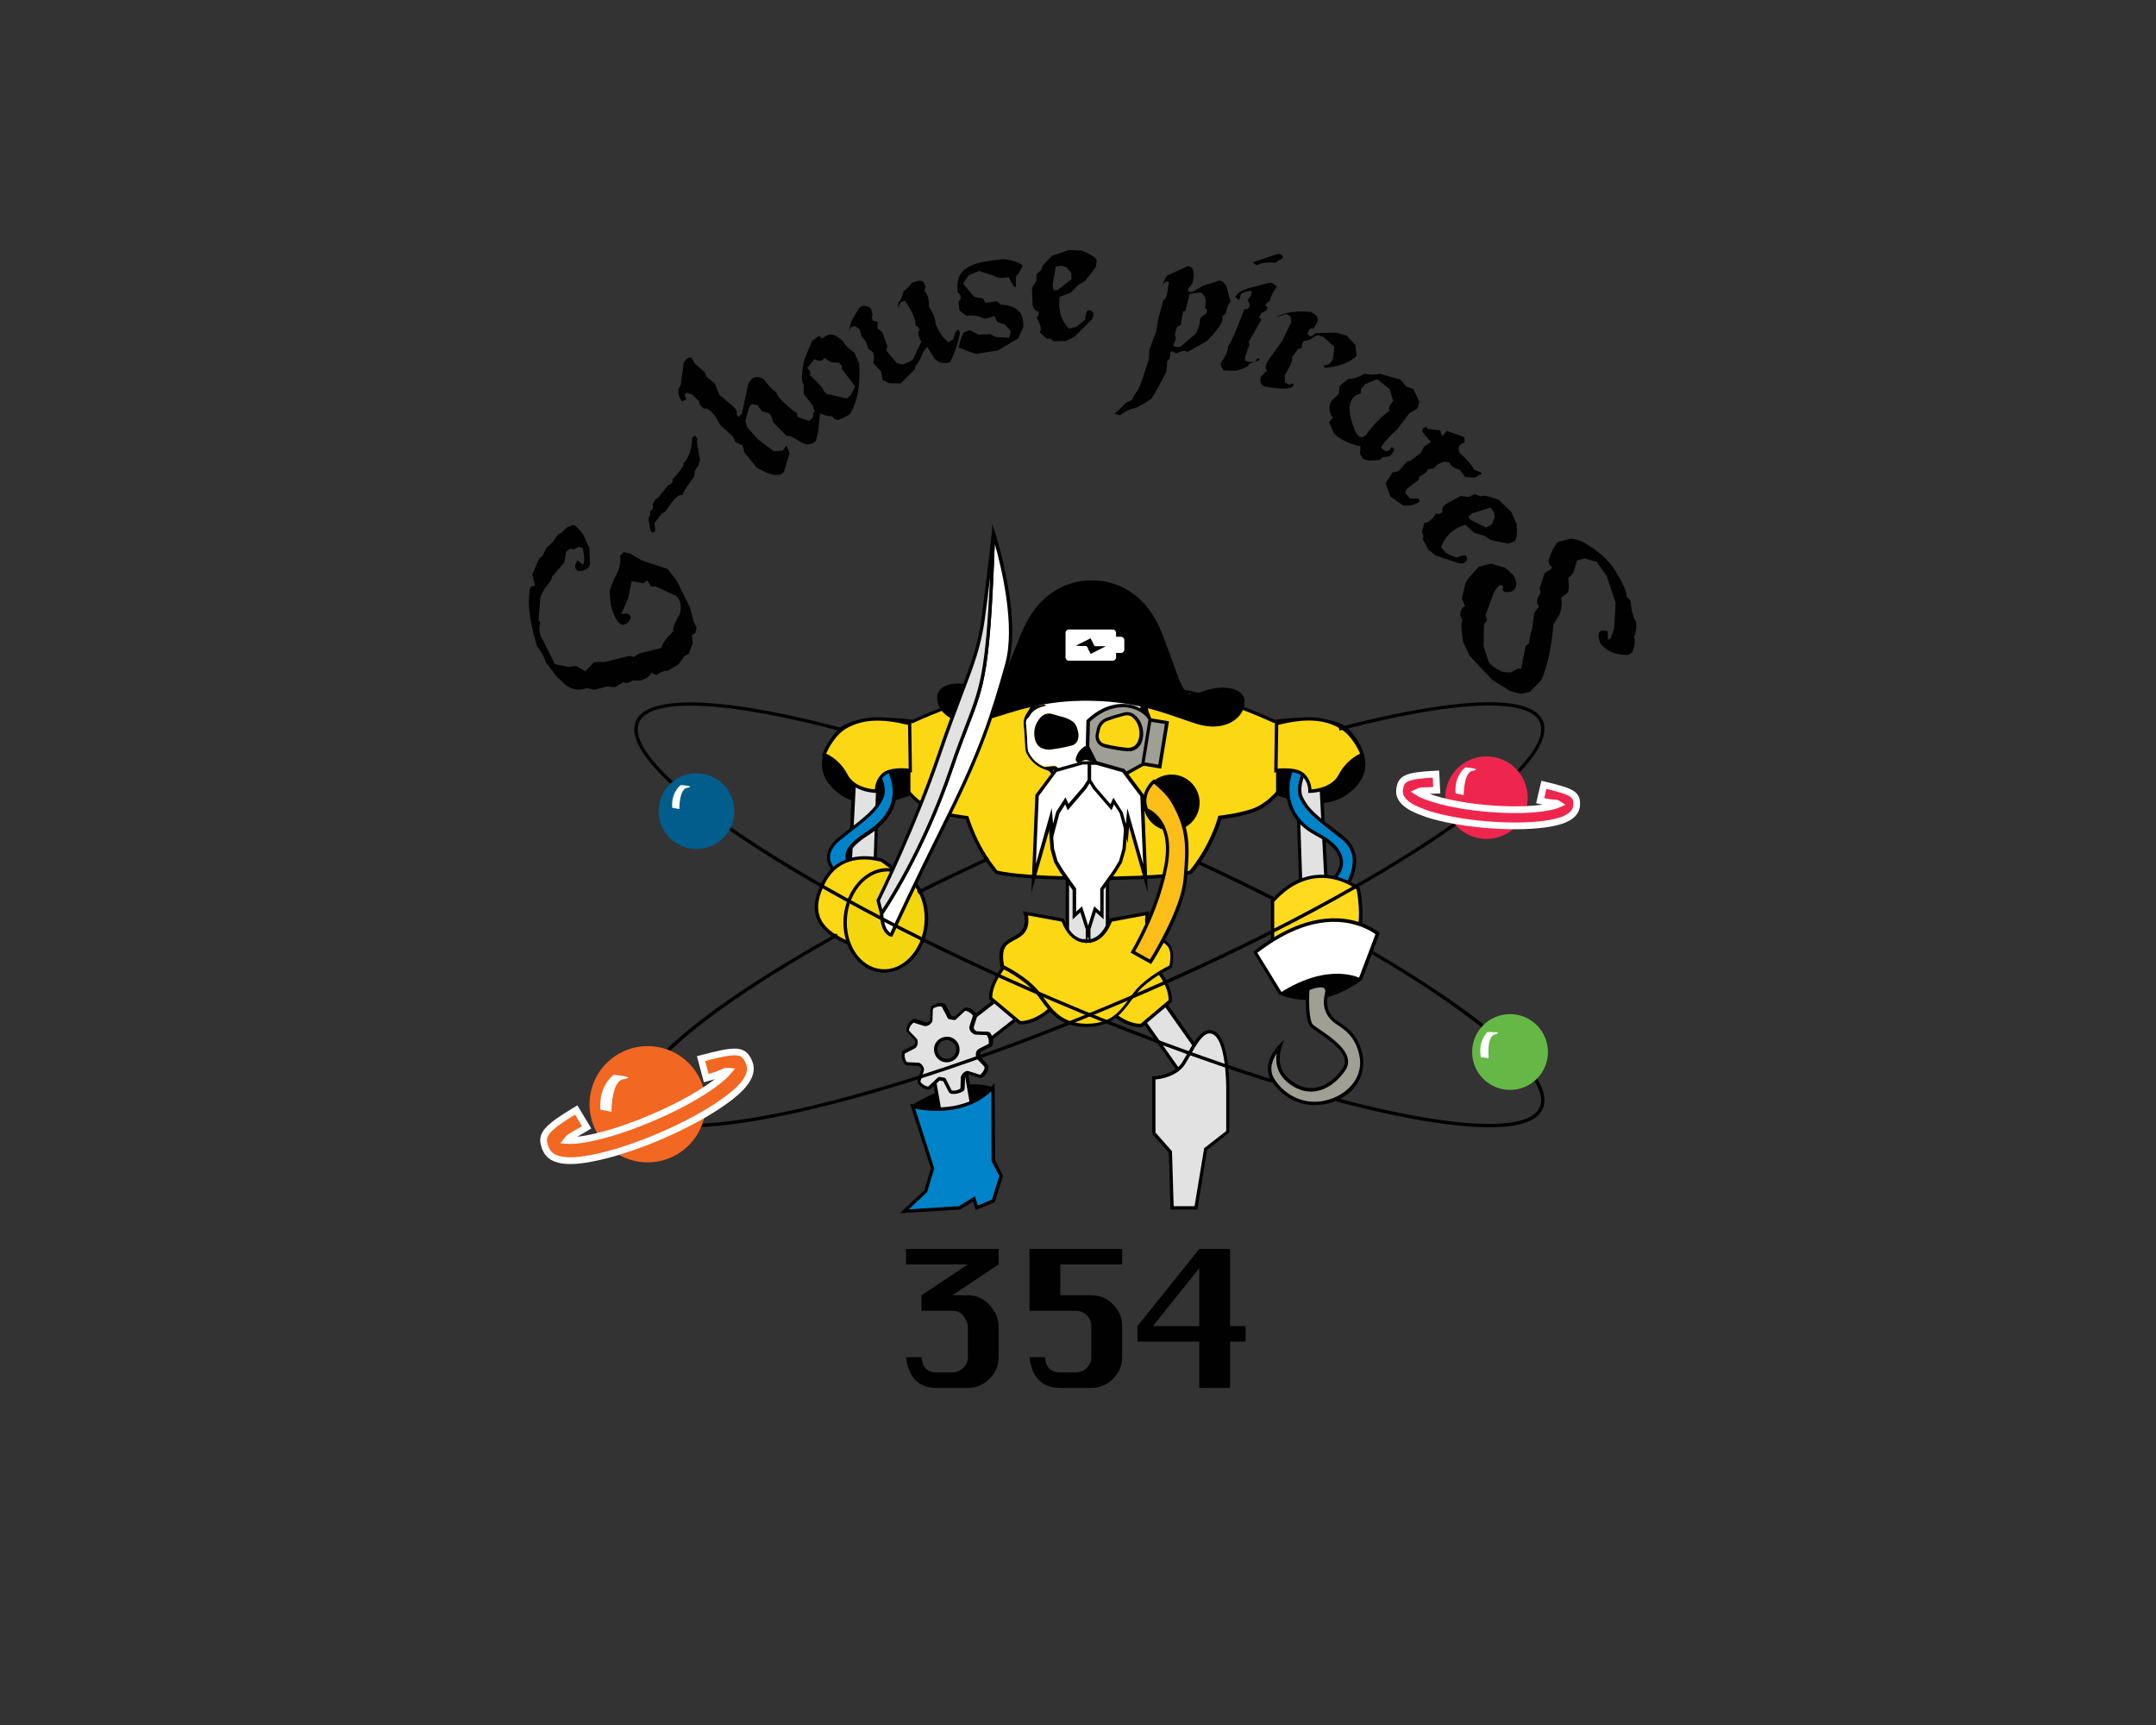 <?xml version="1.0" encoding="utf-8"?>
<!-- Generator: Adobe Illustrator 22.1.0, SVG Export Plug-In . SVG Version: 6.00 Build 0)  -->
<svg version="1.1" id="Layer_1" xmlns="http://www.w3.org/2000/svg" xmlns:xlink="http://www.w3.org/1999/xlink" x="0px" y="0px"
	 viewBox="0 0 1280 1024" style="enable-background:new 0 0 1280 1024;" xml:space="preserve">
<rect x="0" y="0" width="1280" height="1024" fill="#333333" stroke="none"/>
<style type="text/css">
	.st0{fill:#E2E2E2;}
	.st1{fill:#010101;}
	.st2{fill:#FCD713;}
	.st3{fill:#0083C9;}
	.st4{fill:#FFDA1E;}
	.st5{fill:#FFFFFF;}
	.st6{fill:#A09F95;}
	.st7{fill:#F4D60E;}
	.st8{fill:#FEBE19;}
	.st9{fill:#65B846;}
	.st10{fill:#005D8C;}
	.st11{fill:#F26722;}
	.st12{fill:#F26722;stroke:#FFFFFF;stroke-width:4;stroke-miterlimit:10;}
	.st13{fill:#EE264D;}
	.st14{fill:#EE264D;stroke:#FFFFFF;stroke-width:4;stroke-miterlimit:10;}
</style>
<g>
	
		<rect x="582.9" y="578.8" transform="matrix(0.615 0.789 -0.789 0.615 704.198 -233.42)" class="st0" width="16.2" height="50.7"/>
	<path class="st1" d="M575.9,627.5l-11.2-14.4l41.5-32.4l11.2,14.4L575.9,627.5z M567.5,613.5l8.8,11.2l38.4-29.9l-8.8-11.2
		L567.5,613.5z"/>
</g>
<g>
	
		<rect x="689.3" y="583.3" transform="matrix(-0.817 0.577 -0.577 -0.817 1623.655 720.134)" class="st0" width="16.2" height="69.4"/>
	<path class="st1" d="M710.6,652.5l-41.2-58.3l14.9-10.5l41.2,58.3L710.6,652.5z M672.1,594.6l38.9,55.1l11.6-8.2l-38.9-55.1
		L672.1,594.6z"/>
</g>
<g>
	<rect x="633.7" y="509.2" class="st0" width="23.8" height="54"/>
	<path class="st1" d="M658.5,564.2h-25.8v-56h25.8V564.2z M634.7,562.2h21.8v-52h-21.8V562.2z"/>
</g>
<g>
	<path class="st2" d="M588.2,592.6l17.2,14.5c0,0,9,1.2,20.5-10.3l-26-27.5C600,569.3,587.8,581.4,588.2,592.6z"/>
	<path class="st1" d="M606.3,608.1c-0.6,0-0.9,0-1,0l-0.3,0l-17.8-15l0-0.4c-0.4-11.5,11.6-23.5,12.1-24l0.7-0.7l27.3,28.9l-0.7,0.7
		C617,607.2,609,608.1,606.3,608.1z M605.8,606.1c1.5,0.1,9.2-0.1,18.7-9.3l-24.6-26c-2.5,2.7-10.8,12.4-10.8,21.3L605.8,606.1z"/>
</g>
<g>
	<path class="st2" d="M694.8,594.2l-17.2,14.5c0,0-9,1.2-20.5-10.3l26-27.5C683,571,695.2,583,694.8,594.2z"/>
	<path class="st1" d="M676.8,609.8c-2.7,0-10.7-0.9-20.4-10.6l-0.7-0.7l27.3-28.9l0.7,0.7c0.5,0.5,12.5,12.5,12.1,24l0,0.4l-17.8,15
		l-0.3,0C677.7,609.7,677.3,609.8,676.8,609.8z M658.5,598.4c9.6,9.3,17.2,9.4,18.7,9.3l16.6-14c0.1-9-8.3-18.6-10.8-21.3
		L658.5,598.4z"/>
</g>
<g>
	<path class="st2" d="M684.7,555c-6.2-4.5-3.3-12.7-3.3-12.7l-22,4c-4.1,11.1-10.6,12.5-13.5,12.5v-0.1c0,0-0.3,0.1-0.8,0.1
		c-0.5,0-0.8-0.1-0.8-0.1v0.1c-2.9,0-9.4-1.4-13.5-12.5l-22-4c0,0,2.9,8.2-3.3,12.7c-6.2,4.5-13.3,4.1-10.4,18.9
		c0,0,12.9,6.2,20,14.4c6.9,8,11.4,20.2,29.3,20.5v0c0.3,0,0.5,0,0.8,0c0.3,0,0.5,0,0.8,0v0c17.8-0.3,22.4-12.5,29.3-20.5
		c7.1-8.2,20-14.4,20-14.4C698,559.1,691,559.5,684.7,555z"/>
	<path class="st1" d="M645.8,609.7c-0.1,0-0.2,0-0.4,0c-0.1,0-0.2,0-0.3,0c-0.1,0-0.2,0-0.3,0c-0.2,0-0.3,0-0.5,0l-1-0.1
		c-14.1-0.6-20-8.6-25.2-15.8c-1.3-1.8-2.5-3.5-3.9-5c-6.9-8-19.5-14-19.6-14.1l-0.5-0.2l-0.1-0.5c-2.5-12.4,2.1-14.9,7-17.6
		c1.2-0.7,2.5-1.4,3.8-2.3c5.5-4,3.1-11.3,3-11.6l-0.6-1.6l24.3,4.4l0.2,0.5c3.5,9.4,8.7,11.4,11.5,11.8v-0.3l1.2,0.3
		c0,0,0.2,0,0.5,0.1c0.3,0,0.5-0.1,0.5-0.1l1.2-0.3l0,0.3c2.9-0.3,8.1-2.4,11.5-11.8l0.2-0.5l24.3-4.4l-0.6,1.6
		c-0.1,0.3-2.6,7.6,3,11.6c1.2,0.9,2.5,1.6,3.8,2.3c4.9,2.7,9.5,5.2,7,17.6l-0.1,0.5l-0.5,0.2c-0.1,0.1-12.8,6.2-19.6,14.1
		c-1.3,1.5-2.6,3.2-3.9,5c-5.2,7.1-11.1,15.2-25.2,15.8v0L645.8,609.7C645.9,609.7,645.9,609.7,645.8,609.7z M645.4,607.7
		C645.4,607.7,645.4,607.7,645.4,607.7l0.5,0c13.8-0.2,19.3-7.7,24.6-15c1.3-1.8,2.6-3.6,4-5.2c6.5-7.5,17.4-13.2,19.8-14.4
		c2-10.6-1.4-12.4-6.1-15c-1.3-0.7-2.6-1.4-4-2.4c-5-3.6-4.6-9.5-4.1-12.3l-20,3.7c-4.4,11.3-11.4,12.6-14.2,12.6l-0.5,0l-0.2,0
		l-0.2,0v0l-0.5,0c-2.8,0-9.8-1.3-14.2-12.6l-20-3.7c0.5,2.8,0.9,8.6-4.1,12.3c-1.3,1-2.7,1.7-4,2.4c-4.7,2.5-8.1,4.4-6.1,15
		c2.4,1.2,13.4,6.9,19.8,14.4c1.4,1.6,2.6,3.3,4,5.2c5.3,7.2,10.7,14.7,24.6,15L645.4,607.7z"/>
</g>
<path class="st1" d="M589.6,645.5c0,0-18.3-8.5-49.2,11.2c0,0,15.8,6.9,30.4,3.5C578,658.5,583.7,652.1,589.6,645.5z"/>
<g>
	
		<rect x="559.4" y="635.9" transform="matrix(0.985 -0.173 0.173 0.985 -107.058 108.792)" class="st0" width="19.4" height="62.6"/>
	<path class="st1" d="M564.2,700.8L553,637.2l21.1-3.7l11.2,63.6L564.2,700.8z M555.3,638.8l10.5,59.7l17.1-3l-10.5-59.7
		L555.3,638.8z"/>
</g>
<g>
	<path class="st0" d="M685,639.9c0,0,12.3-0.4,17.6-8.6s11.5-23.8,19.3-17.2s7,35.7,7,35.7l0,22.1l-13.1,10.3L710,717h-14.2l-1-33.2
		l-9.8-11.1V639.9z"/>
	<path class="st1" d="M710.9,718h-16l-1-33.8l-9.9-11.1v-34.2l1,0c0.1,0,11.9-0.5,16.8-8.2c1-1.6,2-3.4,3.1-5.3
		c3.7-6.4,7.4-13,12.2-13.9c1.8-0.3,3.7,0.2,5.4,1.7c8.1,6.8,7.4,35.3,7.3,36.5l0,22.6l-13.2,10.3L710.9,718z M696.8,716h12.4
		l5.7-34.4l13.1-10.2l0-21.7c0-0.1,0.2-7.4-0.6-15.3c-1-10.3-3.1-17.1-6.1-19.6c-1.3-1.1-2.5-1.5-3.8-1.3
		c-3.9,0.7-7.6,7.2-10.8,12.9c-1.1,1.9-2.2,3.8-3.2,5.4c-4.7,7.3-14.4,8.7-17.5,9v31.5l9.8,11.1L696.8,716z"/>
</g>
<g>
	<path class="st3" d="M589.6,645.5l0.3,43.6l4.7,9l-4.7,14.8L580,717l-1.6-5.3l-8.6,5.3l-32.8,2.1l12.7-11.9l4.1-13.5l-11.9-36.9
		C541.8,656.7,570.9,665.1,589.6,645.5"/>
	<path class="st1" d="M534.2,720.2l14.6-13.6l3.9-13l-12.4-38.4l1.8,0.5c0.3,0.1,28.7,7.9,46.7-10.9l1.7-1.8l0.3,45.8l4.7,9.2
		l-4.9,15.6l-11.3,4.7l-1.6-5.1l-7.7,4.8L534.2,720.2z M543.3,658.1l11.4,35.5l-4.3,14.1l-10.9,10.2l29.8-1.9l9.5-5.9l1.7,5.5
		l8.4-3.5l4.4-13.9l-4.6-8.9l-0.2-41.5C572.4,662.9,549.8,659.5,543.3,658.1z"/>
</g>
<g>
	<path class="st0" d="M585,632.4c-1.4-1.4-2.7-2.9-4-4.3c-0.1-0.1-0.2-0.2-0.3-0.4c-0.4-1.3-0.6-2.6,0.3-3.8
		c0.1-0.2,0.3-0.3,0.5-0.4c1.9-1,3.8-2,5.7-2.9c0.5-0.3,0.8-0.7,0.8-1.2c0.2-1.8-0.1-3.5-1-5c-0.4-0.6-0.8-1-1.6-1
		c-1.8-0.1-3.5-0.1-5.3-0.2c-0.4,0-0.8,0.1-1.1-0.1c-1.3-0.6-2.2-1.5-2.4-3c0-0.2,0-0.4,0.1-0.6c0.6-2,1.3-4,1.9-6
		c0.2-0.6,0-1.2-0.4-1.7c-1.1-1.3-2.5-2.2-4.2-2.7c-0.7-0.2-1.3-0.1-1.9,0.4c-1.7,1.6-3.4,3.2-5.1,4.8c-0.2,0.2-0.3,0.2-0.6,0.2
		c-0.8-0.2-1.6-0.3-2.4-0.4c-0.3,0-0.5-0.2-0.6-0.5c-1-2.1-2.1-4.2-3.2-6.2c-0.3-0.5-0.7-0.8-1.3-0.9c-1.9-0.2-3.7,0.3-5.4,1.3
		c-0.4,0.2-0.6,0.6-0.6,1c0,0.3-0.1,0.5-0.1,0.8c-0.1,2-0.1,4-0.2,6.1c0,0.1,0,0.3-0.1,0.4c-0.3,0.4-0.6,0.9-1,1.2
		c-0.9,0.6-1.8,1.1-3,0.7c-0.2-0.1-0.3-0.1-0.5-0.2c-1.7-0.5-3.3-1-5-1.6c-0.7-0.2-1.2-0.1-1.7,0.4c-1.2,1-1.9,2.2-2.5,3.6
		c-0.4,1.1-0.3,1.9,0.5,2.7c1.4,1.4,2.7,2.9,4.1,4.3c0.1,0.1,0.2,0.2,0.2,0.4c0.3,1.2,0.2,2.4-0.6,3.5c-0.1,0.2-0.3,0.4-0.5,0.5
		c-1.9,1-3.7,1.9-5.6,2.9c-0.5,0.3-0.8,0.6-0.8,1.2c0,0.1-0.1,0.2-0.1,0.4c0,0.1,0,0.3,0,0.4c-0.1,1.7,0.5,3.2,1.3,4.6
		c0.2,0.4,0.6,0.6,1.1,0.6c2,0.1,4.1,0.2,6.1,0.2c0.3,0,0.6,0,0.9,0.1c1.2,0.7,2,1.6,2.1,3c0,0.1,0,0.2-0.1,0.4
		c-0.7,2-1.3,4.1-2,6.1c-0.2,0.7,0,1.3,0.4,1.9c1.1,1.3,2.5,2.1,4,2.6c0.8,0.2,1.4,0.1,2-0.4c1.7-1.6,3.4-3.2,5.1-4.8
		c0.2-0.2,0.3-0.2,0.6-0.1c0.8,0.2,1.6,0.3,2.4,0.4c0.3,0,0.4,0.1,0.5,0.4c1.1,2.1,2.2,4.3,3.3,6.4c0.3,0.5,0.7,0.8,1.3,0.8
		c0.1,0,0.3,0,0.4,0c1.8,0.1,3.4-0.3,4.8-1.2c0.4-0.3,0.7-0.6,0.7-1.1c0.1-1.9,0.2-3.8,0.2-5.6c0-0.3-0.1-0.7,0-1
		c0.4-0.9,0.9-1.8,1.9-2.2c0.5-0.2,1-0.5,1.5-0.3c2.1,0.7,4.2,1.3,6.2,2c0.6,0.2,1.1,0.1,1.5-0.3c1.4-1.1,2.3-2.5,2.8-4.2
		C585.7,633.6,585.6,633,585,632.4z M560.9,629.5c-3.6-0.6-6-4.1-5.4-7.7c0.6-3.6,4.1-6,7.7-5.4s6,4.1,5.4,7.7
		C568,627.7,564.6,630.2,560.9,629.5z"/>
	<path class="st1" d="M566.3,649.4c-0.2,0-0.4,0-0.6,0l-0.4,0c-1.2-0.1-1.8-0.8-2.1-1.3l-0.7-1.4c-0.8-1.6-1.7-3.3-2.5-4.9
		c-0.7-0.1-1.4-0.2-2.1-0.4c-0.8,0.7-1.5,1.4-2.3,2.1c-0.9,0.8-1.8,1.7-2.7,2.5c-0.8,0.8-1.8,1-2.9,0.7c-1.9-0.6-3.3-1.5-4.5-2.9
		c-0.8-0.9-1-1.8-0.6-2.8c0.5-1.6,1.1-3.3,1.6-4.9l0.4-1.2v0c-0.1-0.9-0.6-1.6-1.6-2.2c-0.1,0-0.1,0-0.2,0c-0.1,0-0.2,0-0.3,0
		l-2.2-0.1c-1.3,0-2.6-0.1-3.9-0.2c-0.8,0-1.5-0.4-1.9-1.1c-1.1-1.8-1.6-3.5-1.5-5.2l0-0.1c0-0.1,0-0.2,0-0.3c0-0.1,0-0.2,0.1-0.4
		c0-0.6,0.2-1.5,1.4-2l2.4-1.2c1.1-0.6,2.2-1.1,3.3-1.7c0.1,0,0.2-0.1,0.2-0.2c0.5-0.7,0.7-1.5,0.5-2.5c-0.4-0.5-0.8-0.8-1.1-1.2
		c-0.9-1-1.9-2.1-2.9-3.1c-1.1-1.1-1.3-2.3-0.8-3.8c0.6-1.6,1.5-3,2.8-4c0.8-0.7,1.7-0.9,2.7-0.6c1.1,0.3,2.1,0.7,3.2,1l1.8,0.6
		c0.2,0.1,0.4,0.1,0.6,0.2c0.6,0.2,1.1,0.1,2-0.5c0.2-0.1,0.4-0.4,0.6-0.7c0-0.1,0.1-0.1,0.1-0.2l0.2-6c0-0.3,0-0.6,0.1-0.8
		c0.1-0.7,0.5-1.4,1.1-1.7c1.9-1.2,3.9-1.7,6-1.4c0.9,0.1,1.6,0.6,2.1,1.4l0.6,1.2c0.9,1.7,1.7,3.3,2.5,5c0.7,0.1,1.4,0.2,2.1,0.4
		c0.7-0.7,1.4-1.3,2.1-2c1-0.9,1.9-1.8,2.9-2.7c0.8-0.7,1.7-1,2.8-0.6c1.9,0.5,3.4,1.5,4.7,3c0.7,0.8,0.9,1.7,0.6,2.6
		c-0.7,2-1.3,4-1.9,6c0,0,0,0.1,0,0.2c0.1,1,0.7,1.7,1.8,2.2c0,0,0.2,0,0.3,0c0.2,0,0.3,0,0.5,0l1.4,0.1c1.3,0.1,2.6,0.1,3.9,0.1
		c1.1,0,1.9,0.5,2.4,1.5c1,1.8,1.4,3.6,1.1,5.6c-0.1,0.9-0.6,1.6-1.4,2c-1.9,1-3.8,1.9-5.7,2.9c-0.1,0-0.1,0.1-0.2,0.1
		c-0.5,0.7-0.6,1.5-0.2,2.8l1.2,1.3c1,1,1.9,2.1,2.9,3.1l0,0c0.8,0.8,1,1.8,0.7,2.9c-0.5,1.9-1.6,3.5-3.1,4.7
		c-0.7,0.6-1.6,0.8-2.5,0.5c-1.1-0.4-2.2-0.7-3.3-1.1c-1-0.3-1.9-0.6-2.9-0.9c-0.2-0.1-0.3,0-0.7,0.2c-0.6,0.3-1,0.9-1.4,1.7
		c0,0.1,0,0.1,0,0.2c0,0.2,0,0.3,0,0.5l0,0.7c-0.1,1.7-0.1,3.3-0.2,5c0,0.6-0.3,1.4-1.2,1.9C569.6,648.9,568,649.4,566.3,649.4z
		 M557.6,639.3c0.1,0,0.2,0,0.4,0c0.8,0.2,1.6,0.3,2.4,0.4c0.6,0.1,1,0.4,1.2,0.9c0.9,1.7,1.7,3.4,2.6,5.1l0.7,1.4
		c0.1,0.1,0.1,0.2,0.5,0.3l0.4,0c1.5,0.1,2.9-0.3,4.2-1.1c0.2-0.1,0.2-0.2,0.2-0.3c0.1-1.7,0.1-3.3,0.2-5l0-0.7c0-0.1,0-0.2,0-0.2
		c0-0.3-0.1-0.7,0.2-1.2c0.5-1,1.1-2.1,2.3-2.7c0.5-0.3,1.3-0.7,2.3-0.3c1,0.3,1.9,0.6,2.9,0.9c1.1,0.4,2.2,0.7,3.4,1.1
		c0.2,0.1,0.4,0.1,0.6-0.1c1.2-1,2-2.2,2.4-3.7c0.1-0.5,0-0.7-0.2-1l0,0c-1-1-2-2.1-3-3.2l-1.1-1.1c-0.2-0.2-0.4-0.4-0.5-0.7
		c-0.4-1.2-0.8-3,0.5-4.7c0.2-0.3,0.5-0.5,0.8-0.7c1.9-1,3.8-2,5.7-2.9c0.2-0.1,0.3-0.2,0.3-0.5c0.2-1.6-0.1-3-0.9-4.4
		c-0.2-0.4-0.4-0.5-0.7-0.5c-1.3,0-2.6-0.1-3.9-0.1l-1.4-0.1c-0.1,0-0.2,0-0.3,0c-0.3,0-0.8,0-1.3-0.2c-1.8-0.8-2.8-2.1-3-3.8
		c0-0.3,0-0.7,0.1-1c0.6-2,1.3-4,1.9-6c0.1-0.2,0.1-0.4-0.2-0.7c-1-1.2-2.2-2-3.7-2.4c-0.5-0.1-0.7-0.1-0.9,0.2
		c-1,0.9-1.9,1.8-2.9,2.7c-0.7,0.7-1.5,1.4-2.2,2.1c-0.4,0.4-0.9,0.5-1.4,0.4c-0.8-0.2-1.5-0.3-2.3-0.4c-0.8-0.1-1.2-0.6-1.4-1
		c-0.8-1.7-1.7-3.4-2.6-5l-0.6-1.2c-0.1-0.2-0.3-0.3-0.5-0.4c-1.6-0.2-3.2,0.2-4.7,1.1c-0.1,0.1-0.1,0.1-0.2,0.3
		c0,0.2,0,0.5-0.1,0.7l-0.2,6.1c0,0.3-0.1,0.7-0.3,1c-0.1,0.1-0.1,0.2-0.2,0.3c-0.3,0.3-0.6,0.7-1,1.1c-1,0.7-2.3,1.4-3.9,0.8
		c-0.1-0.1-0.3-0.1-0.4-0.1l-1.8-0.6c-1.1-0.3-2.1-0.7-3.2-1c-0.3-0.1-0.5-0.1-0.8,0.2c-1,0.8-1.7,1.9-2.2,3.2
		c-0.3,0.8-0.2,1.2,0.3,1.7c1,1,2,2.1,3,3.1c0.4,0.4,0.7,0.8,1.1,1.2c0.2,0.2,0.4,0.5,0.5,0.8c0.4,1.7,0.1,3.1-0.8,4.3
		c-0.2,0.3-0.5,0.6-0.9,0.7c-1.1,0.6-2.2,1.1-3.3,1.7l-2.3,1.2c-0.3,0.2-0.3,0.2-0.3,0.3l0,0.1l0,0.2c0,0.1,0,0.1,0,0.2
		c0,0,0,0.1,0,0.1l0,0.2c-0.1,1.3,0.3,2.7,1.2,4c0,0.1,0.1,0.1,0.2,0.1c1.3,0.1,2.6,0.1,3.9,0.2l2.2,0.1c0.1,0,0.1,0,0.2,0
		c0.3,0,0.8,0,1.2,0.2c1.5,0.9,2.4,2.2,2.6,3.8c0,0.2,0,0.5-0.1,0.8l-0.4,1.2c-0.5,1.6-1,3.3-1.6,4.9c-0.1,0.3-0.1,0.5,0.3,0.9
		c0.9,1.1,2.1,1.8,3.6,2.3c0.5,0.2,0.7,0.1,1-0.2c0.9-0.8,1.8-1.7,2.7-2.5c0.8-0.8,1.6-1.5,2.4-2.3
		C556.9,639.5,557.2,639.3,557.6,639.3z M572.5,639.7L572.5,639.7L572.5,639.7z M581.7,627.4C581.7,627.4,581.7,627.4,581.7,627.4
		C581.7,627.4,581.7,627.4,581.7,627.4z M562.1,630.6c-0.4,0-0.9,0-1.3-0.1c-2-0.3-3.8-1.5-4.9-3.1c-1.2-1.7-1.6-3.7-1.3-5.7
		c0.3-2,1.5-3.8,3.1-4.9s3.7-1.6,5.7-1.3c2,0.3,3.8,1.5,4.9,3.1c1.2,1.7,1.6,3.7,1.3,5.7s-1.5,3.8-3.1,4.9
		C565.2,630.1,563.7,630.6,562.1,630.6z M562.1,617.4c-1.2,0-2.3,0.4-3.2,1c-1.2,0.9-2,2.2-2.3,3.6c-0.3,1.5,0.1,3,0.9,4.2
		c0.9,1.2,2.2,2,3.6,2.3c1.5,0.3,3-0.1,4.2-0.9c1.2-0.9,2-2.2,2.3-3.6c0.3-1.5-0.1-3-0.9-4.2c-0.9-1.2-2.2-2-3.6-2.3
		C562.7,617.4,562.4,617.4,562.1,617.4z"/>
</g>
<g>
	<path class="st2" d="M800.9,434.4c-9.8-11.5-44.3-6.2-44.3-6.2c-59.3-27.4-101.5-22-107.4-21c-5.8-0.9-48-6.3-107.4,21
		c0,0-34.5-5.3-44.3,6.2c-9.8,11.5-13.9,25.4,2.1,36.5c16,11.1,40.6,0,40.6,0s6.2,7.4,14.4,10.3s19.7,4.1,19.7,4.1
		s4.1,16.4,17.2,32.4c0,0,10.5,3.6,57,3.7v0c0.2,0,0.5,0,0.7,0c0.2,0,0.5,0,0.7,0v0c46.5-0.1,57-3.7,57-3.7
		c13.1-16,17.2-32.4,17.2-32.4s11.5-1.2,19.7-4.1s14.4-10.3,14.4-10.3s24.6,11.1,40.6,0C814.8,459.8,810.7,445.9,800.9,434.4z"/>
	<path class="st1" d="M649.9,522.4l-0.7,0l-1.7,0v0c-45.3-0.1-55.9-3.6-56.3-3.7l-0.3-0.1l-0.2-0.2c-11.6-14.2-16.3-28.8-17.2-32.1
		c-2.6-0.3-12.1-1.6-19.2-4.1c-7.1-2.5-12.7-8.2-14.3-10c-4.2,1.8-25.9,10-40.9-0.4c-6.5-4.5-10.2-9.8-11-15.8
		c-0.9-6.8,2.2-14.5,8.8-22.2c9.7-11.3,41.2-7.1,44.9-6.5c25-11.5,49.8-18.6,73.8-21.1c18.4-1.9,30.3-0.5,33.7,0.1
		c5.4-0.8,48.3-6.3,107.5,21c3.7-0.5,35.2-4.8,44.9,6.5l0,0c6.6,7.7,9.6,15.4,8.8,22.2c-0.8,6-4.5,11.3-11,15.8
		c-15,10.4-36.7,2.1-40.9,0.4c-1.6,1.8-7.2,7.5-14.3,10c-7.2,2.5-16.6,3.8-19.2,4.1c-0.9,3.3-5.6,18-17.2,32.1l-0.2,0.2l-0.3,0.1
		c-0.4,0.1-11,3.6-56.3,3.7v0L649.9,522.4z M592.1,516.8c1.9,0.5,14.5,3.5,56.4,3.6l1,0l0.4,0c41.9-0.1,54.6-3,56.4-3.6
		c12.7-15.6,16.8-31.6,16.8-31.8l0.2-0.7l0.7-0.1c0.1,0,11.5-1.3,19.5-4.1c7.9-2.7,13.9-9.9,13.9-9.9l0.5-0.6l0.7,0.3
		c0.1,0,6.2,2.7,14.1,4.1c7.2,1.2,17.5,1.5,25.5-4c6.1-4.2,9.5-9,10.2-14.4c0.8-6.2-2.1-13.3-8.3-20.6c-9.4-10.9-43-5.9-43.4-5.8
		l-0.3,0l-0.3-0.1c-24.9-11.5-49.6-18.6-73.4-21c-18.4-1.9-30.2-0.4-33.4,0.1l-0.2,0l-0.2,0c-4.7-0.7-47.3-6.5-106.8,21l-0.3,0.1
		l-0.3,0c-0.3-0.1-34-5.1-43.4,5.8c-6.2,7.3-9.1,14.4-8.3,20.6c0.7,5.4,4.1,10.2,10.2,14.4c8,5.5,18.3,5.2,25.5,4
		c7.9-1.3,14-4.1,14.1-4.1l0.7-0.3l0.5,0.6c0.1,0.1,6.1,7.2,13.9,10c8,2.8,19.3,4,19.5,4.1l0.7,0.1l0.2,0.7
		C575.3,485.2,579.4,501.3,592.1,516.8z"/>
</g>
<path class="st1" d="M757.6,470.5c0,0,25.5,12,41.3,0c14.5-10.9,10-21.7,10-21.7h-51.3V470.5z"/>
<path class="st1" d="M540.5,470.5c0,0-25.5,12-41.3,0c-14.5-10.9-10-21.7-10-21.7h51.3V470.5z"/>
<g>
	<polygon class="st0" points="769.9,456.2 772.3,528.3 787.5,528.3 783.8,456.2 	"/>
	<path class="st1" d="M788.6,529.3h-17.2l0-1l-2.5-73.2h15.9L788.6,529.3z M773.3,527.3h13.2l-3.6-70.2h-12L773.3,527.3z"/>
</g>
<g>
	<polygon class="st0" points="521.3,459 518.9,531.2 503.7,531.2 507.4,459 	"/>
	<path class="st1" d="M519.8,532.2h-17.2l3.8-74.2h15.9L519.8,532.2z M504.8,530.2h13.2l2.4-70.2h-12L504.8,530.2z"/>
</g>
<g>
	<path class="st3" d="M505.8,513.2c0,0-10-6.2,8.7-18c18.7-11.9,20.3-26.7,11.3-42.7l-6.5,3.7c0,0,7.8,10.3,4.1,17.6
		c-3.7,7.4-7.8,10.7-24.2,23.4c-16.4,12.7,0,23.1,0,23.1L505.8,513.2z"/>
	<path class="st1" d="M499.4,521.5l-0.7-0.4c-0.3-0.2-7.4-4.8-7.7-11.8c-0.2-4.5,2.4-8.8,7.7-12.9c16.7-12.9,20.4-15.9,23.9-23
		c3.4-6.7-3.9-16.5-4-16.6l-0.7-0.9l8.4-4.7l0.5,0.9c10.1,17.9,6.1,32.7-11.7,44c-9,5.7-10.9,9.9-10.9,12.3c0,2.6,2.1,4,2.2,4l1,0.6
		L499.4,521.5z M520.7,456.5c1.9,2.8,6.8,11.2,3.5,17.8c-3.7,7.5-7.8,10.8-24.5,23.7c-4.8,3.7-7.1,7.5-6.9,11.2
		c0.2,4.8,4.5,8.5,6.1,9.7l5.2-5.7c-0.9-0.9-2.2-2.5-2.2-4.9c0-4.3,4-9.1,11.9-14.1c16.7-10.6,20.4-23.8,11.5-40.4L520.7,456.5z"/>
</g>
<g>
	<path class="st3" d="M790.3,523c0,0,18.6-13.5-8.7-27.9c-19.6-10.3-20.3-29.9-11.3-45.9l6.5,3.7c0,0-7.8,13.5-4.1,20.9
		c3.7,7.4,7.8,10.7,24.2,23.4c16.4,12.7,0,32.9,0,32.9L790.3,523z"/>
	<path class="st1" d="M796.9,531.6l-8.1-8.8l0.9-0.7c0.1,0,6.2-4.6,5.7-10.9c-0.4-5.3-5.2-10.5-14.4-15.3
		c-8.3-4.4-13.9-10.8-16.2-18.6c-2.6-8.8-1-19,4.5-28.8l0.5-0.9l8.3,4.7l-0.5,0.9c-0.1,0.1-7.5,13.2-4.1,20
		c3.5,7.1,7.2,10.1,23.9,23c4.4,3.4,7,7.7,7.6,12.7c1.2,10.8-7,21.2-7.4,21.6L796.9,531.6z M791.7,523.1l5,5.4
		c1.9-2.7,7.2-11,6.3-19.2c-0.5-4.5-2.8-8.3-6.8-11.4c-16.7-12.9-20.7-16.3-24.5-23.7c-3.4-6.7,1.9-17.8,3.6-21l-4.8-2.7
		c-4.8,9-6.2,18.3-3.8,26.3c2.2,7.3,7.3,13.2,15.2,17.3c9.8,5.1,15,10.8,15.4,16.9C797.8,517,793.6,521.5,791.7,523.1z"/>
</g>
<g>
	<path class="st2" d="M757.6,457.4c0,0,11.5-1.6,16,2.5s4.1,9.8,4.1,9.8s13.1,0,18-9.4c4.9-9.4,13.1-12.3,13.1-12.3
		s-4.4-11.9-13.5-16.8c-9.8-5.3-20.9-5.7-37.3-1.6L757.6,457.4z"/>
	<path class="st1" d="M777.7,470.7h-1.1l0.1-1.1c0-0.1,0.3-5.3-3.8-9c-4.1-3.7-15.1-2.2-15.2-2.2l-1.2,0.2l0.4-29.8l0.7-0.2
		c16.7-4.2,28.1-3.7,38,1.7c9.4,5.1,13.8,16.8,14,17.3l0.4,1l-1,0.3c-0.1,0-7.9,2.9-12.6,11.8C791.5,470.6,778.2,470.7,777.7,470.7z
		 M762.7,456.1c3.8,0,8.8,0.5,11.5,3c3.6,3.3,4.3,7.5,4.4,9.5c3.1-0.2,12.4-1.5,16.2-8.8c4.1-7.8,10.3-11.3,12.7-12.4
		c-1.2-2.8-5.4-11.5-12.7-15.4c-9.3-5.1-20.1-5.6-35.9-1.7l-0.4,26C759.6,456.2,761,456.1,762.7,456.1z"/>
</g>
<g>
	<path class="st4" d="M755.5,534.9v23.8l50.9-4.5c0,0,3.3-8.6,0-26.7C806.4,527.5,780.6,507,755.5,534.9z"/>
	<path class="st1" d="M754.5,559.8v-25.3l0.3-0.3c25.4-28.3,52-7.7,52.2-7.5l0.3,0.2l0.1,0.4c3.3,18.1,0.1,26.8,0,27.2l-0.2,0.6
		L754.5,559.8z M756.5,535.3v22.3l49.1-4.4c0.6-2.2,2.5-10.5-0.2-25.2C802.5,525.8,779.4,510.1,756.5,535.3z"/>
</g>
<g>
	<path class="st5" d="M745.3,565.2l14.8,24.2c0,0,10.1,4.9,23.5,2.5c13.4-2.5,24.3-11.1,24.3-11.1l10-26.7
		C817.9,554.2,790,530,745.3,565.2z"/>
	<path class="st1" d="M775.9,593.6c-9.5,0-16-3.1-16.3-3.3l-0.3-0.1L744,565l0.7-0.5c12.9-10.2,32.7-21.7,53.8-19
		c12.7,1.7,19.8,7.7,20.1,7.9l0.5,0.5l-10.4,27.6l-0.2,0.2c-0.5,0.4-11.2,8.8-24.7,11.3C781,593.4,778.3,593.6,775.9,593.6z
		 M760.7,588.7c1.6,0.7,10.9,4.4,22.6,2.3c12-2.2,22.1-9.5,23.6-10.7l9.7-25.7c-1.8-1.4-8.4-5.7-18.6-7c-20-2.6-38.9,8.3-51.5,18
		L760.7,588.7z"/>
</g>
<path class="st1" d="M760,589.4c0,0,10.1,4.9,23.5,2.5c13.4-2.5,24.3-11.1,24.3-11.1S789.2,570.6,760,589.4z"/>
<g>
	<path class="st6" d="M776.4,587c0,0-1.2,18,2.3,21.7c3.5,3.7,26.9,15.2,19.1,26.2c-7.8,11.1-18.5,14.8-27.9,9.8
		c-9.4-4.9-13.5-12.7-9.8-23.8c0,0-10.3,10.3-4.5,19.7c5.7,9.4,18.5,18,34.5,12.7c16-5.3,20.1-18,17.9-27.9
		c-2.3-9.8-7.6-14.4-13.4-18c-5.7-3.7-9-9-7-17.6C789.6,581.2,776.4,587,776.4,587z"/>
	<path class="st1" d="M780.3,656c-11.4,0-20.7-6.7-25.7-14.8c-6.1-10,4.2-20.5,4.7-20.9l3-3l-1.3,4c-3.3,10-0.2,17.6,9.4,22.6
		c9,4.7,19.2,1,26.6-9.5c1.2-1.7,1.6-3.5,1.3-5.4c-1.1-6.1-9.8-12.1-15.5-16c-2.2-1.5-3.9-2.7-4.8-3.6c-3.7-3.9-2.7-20.6-2.5-22.5
		l0-0.6l0.6-0.2c0.8-0.4,8.3-3.5,11.4-0.9c1.2,1,1.6,2.7,1,5c-1.7,7.3,0.3,12.6,6.5,16.6c5.4,3.5,11.3,8,13.8,18.7
		c2.4,10.6-2.3,23.7-18.5,29.1C786.9,655.5,783.5,656,780.3,656z M758,625.3c-2.4,3.6-4.9,9.5-1.6,14.9c5.9,9.7,18.5,17.2,33.3,12.3
		c10.8-3.6,20.3-13.3,17.2-26.7c-2.3-9.9-7.9-14.2-12.9-17.4c-6.9-4.4-9.3-10.6-7.4-18.7c0.3-1.5,0.2-2.5-0.4-3
		c-1.5-1.3-5.9-0.1-8.8,1c-0.4,7.1-0.2,18,2,20.4c0.7,0.7,2.4,1.9,4.5,3.3c6,4.1,15.1,10.4,16.3,17.3c0.4,2.4-0.1,4.7-1.6,6.9
		c-8.1,11.4-19.2,15.3-29.2,10.2C760.5,641.1,756.6,634.1,758,625.3z"/>
</g>
<g>
	<path class="st2" d="M540.5,457.4c0,0-11.5-1.6-16,2.5s-4.1,9.8-4.1,9.8s-13.1,0-18-9.4c-4.9-9.4-13.1-12.3-13.1-12.3
		s4.4-11.9,13.5-16.8c9.8-5.3,20.9-5.7,37.3-1.6L540.5,457.4z"/>
	<path class="st1" d="M520.4,470.7c-0.6,0-13.8-0.1-18.9-10c-4.7-9-12.5-11.8-12.6-11.8l-1-0.3l0.4-1c0.2-0.5,4.6-12.3,14-17.3
		c10-5.4,21.3-5.9,38-1.7l0.7,0.2l0.4,29.8l-1.2-0.2c-0.1,0-11.1-1.5-15.2,2.2c-4.1,3.7-3.8,9-3.8,9l0.1,1.1L520.4,470.7z
		 M490.5,447.4c2.4,1.1,8.6,4.5,12.7,12.4c3.8,7.3,13.1,8.6,16.2,8.8c0.1-2,0.8-6.2,4.4-9.5c4-3.6,12.5-3.2,15.7-2.8l-0.4-26
		c-15.8-3.8-26.5-3.3-35.9,1.7C495.9,435.9,491.7,444.6,490.5,447.4z"/>
</g>
<g>
	<path class="st2" d="M505.7,560.7c-17.2-6.9-27.4-16.8-16.5-37.3c10.8-20.5,34.2-12.7,34.2-12.7l9.8,7
		C533.2,517.7,523.4,568.5,505.7,560.7z"/>
	<path class="st1" d="M509.4,562.5c-1.3,0-2.7-0.3-4.1-0.9c-11.5-4.6-18-9.9-20.5-16.7c-2.2-6.1-1.1-13.3,3.5-22
		c11.1-21,35.2-13.3,35.4-13.2l0.3,0.1l10.4,7.3l-0.1,0.6c-0.3,1.5-7.2,36.7-20.3,43.5C512.4,562.1,510.9,562.5,509.4,562.5z
		 M513.2,510.2c-0.9,0-1.8,0-2.8,0.1c-9.2,0.8-16,5.3-20.3,13.5c-4.3,8.1-5.4,14.8-3.4,20.4c2.3,6.2,8.4,11.1,19.4,15.5l0,0
		c2.4,1,4.6,1,6.9-0.2c11.3-5.9,18.1-36.7,19.1-41.5l-9.2-6.5C522.2,511.4,518.2,510.2,513.2,510.2z"/>
</g>
<g>
	
		<ellipse transform="matrix(9.240837e-02 -0.996 0.996 9.240837e-02 -66.747 1019.403)" class="st7" cx="525.8" cy="546.3" rx="30.1" ry="24.1"/>
	<path class="st1" d="M524.9,577.4c-0.6,0-1.3,0-1.9-0.1c-13.8-1.3-23.7-16.2-22.1-33.3c0.8-8.2,4.1-15.7,9.3-21.1
		c5.3-5.5,11.8-8.1,18.6-7.5c13.8,1.3,23.7,16.2,22.1,33.3l0,0c-0.8,8.2-4.1,15.7-9.3,21.1C536.7,574.7,530.9,577.4,524.9,577.4z
		 M526.8,517.3c-5.5,0-10.8,2.4-15.2,7c-4.9,5.1-8,12.2-8.7,19.9c-1.5,16,7.6,29.9,20.3,31.1c6.1,0.6,12.1-1.9,16.9-6.9
		c4.9-5.1,8-12.2,8.7-19.9c1.5-16-7.6-29.9-20.3-31.1C527.9,517.3,527.4,517.3,526.8,517.3z"/>
</g>
<circle class="st1" cx="695.5" cy="476.5" r="16.7"/>
<g>
	<path class="st8" d="M680.7,480.9c0,0,16.4,5.5,11.5,32.8c-4.9,27.3-19.7,51.4-19.7,51.4L683,571c0,0,19-29.8,20.7-49.3
		c1.6-19.5,2-29.7-7.4-45.9c-3.6-6.1-11.2-11.9-11.2-11.9s-3.8,3-5.1,8.1C678.8,477.1,680.7,480.9,680.7,480.9z"/>
	<path class="st1" d="M683.4,572.3l-12.2-6.8l0.5-0.9c0.1-0.2,14.7-24.2,19.6-51.1c4.7-26.1-10.2-31.5-10.8-31.7l-0.4-0.1l-0.2-0.4
		c-0.1-0.2-2.1-4.2-0.8-9.6c1.4-5.3,5.2-8.5,5.4-8.6l0.6-0.5l0.6,0.5c0.3,0.2,7.9,5.9,11.5,12.2c9.6,16.5,9.2,26.7,7.5,46.5
		c-1.6,19.5-20,48.5-20.8,49.7L683.4,572.3z M673.9,564.7l8.8,4.9c3-4.9,18.6-30.8,20-48c1.6-19.3,2-29.3-7.3-45.3
		c-2.8-4.9-8.4-9.5-10.3-11.1c-1,1-3.2,3.5-4.1,7c-1,3.8,0.1,6.9,0.5,7.8c2.6,1.1,16.3,8.4,11.7,33.8
		C688.8,538.2,676.6,560.1,673.9,564.7z"/>
</g>
<g>
	<path class="st1" d="M314.5,351.4c-0.1-0.6-0.1-1.1,0-1.5c0.4-1.4,1.4-2.2,3.2-2.2L316,341l4.3-9.8l1.4-0.8l3-5.5
		c2.9-2.3,5.1-4.9,6.7-8c1.1,0.3,2.7-1,5-3.8l3.8-1.4c1.2-0.1,3.2,1.8,6,5.6l3.7,7.9l0.4,9.3c-0.4,2.9-2.7,4.4-6.9,4.5
		c-1.7-0.8-2.2-2.1-1.8-3.9l1.2-2.5l3.3,2.6c1.1-1.2,1-4.5-0.2-9.9l-2.7-0.7c-1.1,1.3-2.7,1.7-4.8,1.1l-2.2,1.7l-1.2,6.5l-7.3,8.5
		l-0.6,2.1c-4.1,4.9-6.3,8.7-6.4,11.5l-1,12.4l1,0.8c-0.8,4.3-0.5,7.5,0.9,9.4l7.9,15.7l8.2,1.6l4.2-0.6l5.6,3.2l5.3-5.5l6.4-0.1
		l14.6-3.6l2.6,0.7l2.9-2l13.4-3.4c0.2-2.2,2.7-5.6,7.3-10.1c-0.4-0.3-0.4-0.9-0.2-1.9c0.4-1.6,1.7-4.3,3.8-8.1
		c1.2-4.7,0.5-8.3-2.2-10.8l-12.3-5.6c-1,0.2-1.8,0.2-2.4,0c-0.5-0.1-0.8-0.4-0.8-0.9l-1.6-2.7l-2.3,1.7l-7-1.2l-2.1,10.2l-4.1,9.3
		l3.5-0.3c1.4,0.4,2.1,1.3,2.1,2.8c-1,2.5-2.7,3.8-5,3.9c-2.5-0.6-4.7-4.5-6.7-11.5l-0.8-7.7c0.1-2.2,1.7-6.2,4.7-11.9
		c0.4-1,0.8-1.9,1-2.8c0.7-2.7,0.9-5,0.5-7.1l2.3-2.2l4.2,1.1l6.4,3.9l15.3,5l5.6,7.2l7.8,15.9l2,7.8l1.9,4l-0.8,3.2l-2,1.2l0.5,4.7
		l-2.3,6.3l-2.7,1.6l-3.5,4.8l-6.8,4c-1-0.6-3.1,0.2-6.3,2.3l-3.1-1.3c-0.5,1.7-2.5,3.3-6.3,4.6l-4.7,0c-2,1.2-3.5,1.6-4.5,1.4
		c-0.3-0.1-0.6-0.3-0.9-0.5L365,408l-4.5-0.5l-7.8,2l-4.4-1.1c-3.9,1.7-7.9,1.2-12.1-1.4l-6-5.7l-6.4-8.5c-0.2-1.9-1.9-5-5-9.3
		C314.4,369,313.1,358.3,314.5,351.4z"/>
	<path class="st1" d="M385.7,304.1c0.6-0.5,1.1-1,1.4-1.5c0.6-0.9,0.7-2,0.3-3.2l1.9-3.1l1.5-0.9l6-7.6c0.7,0.3,1.6-0.3,2.4-1.7
		l0.2-1.8c2.2-2.1,4.3-4.7,6.3-7.8l0-1.4c0.7-0.7,1.3-1.4,1.8-2.2c2.1-3.4,3.3-7.8,3.4-13.1l1.6-1.3l1.6,1.9
		c-0.7,0.2-0.2,4.4,1.5,12.6c-0.8,1.8-1,2.9-0.6,3.1c-0.7,0.7-1.3,1.3-1.7,2c-0.9,1.5-1.2,2.9-0.9,4.3c-2.1,2.9-3.8,5.4-5.1,7.3
		c-1.2,1.9-1.9,3.3-2.2,4.2c-1.6-0.4-3.6,0.9-5.9,3.9l-4.4,6.1l-1.8,0.9l-4.5,5.7l0.6,4.6c-0.9,0.9-1.6,1.3-2,1l-1.1-1.6l-1.1-6.9
		C386.1,306,386.4,304.8,385.7,304.1z"/>
	<path class="st1" d="M406,215c0.4-0.5,0.8-1,1.2-1.4c1.2-1.1,2.2-1.6,3.2-1.4l2.1,3.6l5.9,5.2l1.2,2.8l4.7,3.8l2.8,6.8l8.6,7.2
		c1.6,1.6,2.1,3.2,1.6,4.7l1.2,1.2l2-2l3.6-17c0.5-1.3,1.1-2.4,1.9-3.2c1.8-1.8,4.2-2,7.2-0.4c1.6,2.1,3.1,3.8,4.3,5.1
		c1.3,1.3,2.5,2.3,3.5,2.8c-0.2,1.9,3.2,5.6,10.2,11.2c1.9,0.8,2.5,1.7,2,2.7c-0.5,0.5,1.9,1.6,7.2,3.2l2.4-2.4
		c-0.5-2.7,0.6-4,3.2-3.9l0.8,2.3l-1.1,10.6l-1.4,5.4c-2.6,2.1-5.2,2.5-7.7,1.1l-7.1-4l-2.7-0.4l-7.9-8c-0.6-3.3-1.6-5.1-3.2-5.6
		l-3.2-0.8l-2.8-3.6l-3.2-0.8l-1.6,1.5l-2.4,8.7l1.1,3.6l6.3,7.1l9.5,7.2l5.2-0.4l2.4-3.1l1.7,4.8l-3.3,11.1
		c-2.9,2.9-8.3,2-16.2-2.8l-7.5-9.2c-0.2-2.9-0.9-4.4-2-4.4l-3.1-1.7l-1.6-3.1l-7.5-6.9l-3.1-5.5c-3-3.5-5.1-4.8-6.4-4
		c-2.1-1.7-3.1-3.1-2.9-4.4l-3.9-3.9l-3.5-1.3l-1.3,1.3l1.2,2.6l-2.7,1.3c-1.9-2.4-2.5-4.9-2-7.5l1.2-2.1L406,215z"/>
	<path class="st1" d="M482.2,202.3l4.1-2.9l1.6,1.6c2.8-1.9,4.5-2.7,5.3-2.4c1.9-0.1,4.3,1.2,7.4,4c0.6,1.8,2.9,4.1,6.7,6.8l2.8,6.5
		c0.8,12.3-0.9,21.9-5,29.1c-0.8,1.3-3.2,2.7-7.4,4.3c-1.6,0-2.8-0.8-3.5-2.1c-4.7-0.3-8.4-1.8-11.2-4.3l-0.3-2l-5.5-7l-0.1-6
		c-1.5-1.1-1.3-6.1,0.5-14.7L482.2,202.3z M489.1,232.1l1.5,1.7l12.2,2.7l2.5-2.2l2.3-5l-7.8-10.4l0.1-1.6l-1.8-2l-4.8-0.3l-3.8-2.6
		c-1.2,2.1-3.2,2.3-6,0.8l-4.3,5.3c2,1.7,2.4,3,1.3,3.9C485.9,227.3,488.7,230.5,489.1,232.1z"/>
	<path class="st1" d="M511.6,181.7c2.2-0.5,4.1,0.1,5.7,1.9c0.8,2.9,0.9,4.5,0.2,4.8l0.9,2l2.7,0.7l-0.2,3.7l2.9,2.4l3.1,8.5
		l-0.9,2.2l6.4,7.6l3.3,0.9c1.2-0.4,2.3-0.8,3.1-1.2c2.5-1.1,3.8-2,3.7-2.9l4.5-9.4c-2.1-4-2.4-6.2-1-6.9c-0.3-1.5-1.1-2.3-2.4-2.6
		c0.1-1.7-0.4-3.8-1.4-6.3c-1.1-2.5-2.8-5.4-5-8.6l-2.6,1.1l-1.5,3.6l0.2-3.7c1.1-0.5,2.2-2.8,3.2-6.9c0.1,0,0.2-0.1,0.5-0.2
		c0.9-0.4,2.3-1.8,4.3-4.4c4.1-1.8,6.5-1.8,7.2-0.2l1.1,2.6l-0.9,2.2c0.7,0.6,1.3,1.4,1.8,2.5c0.7,1.7,1.1,4,1,6.9
		c2.5,3.8,3.8,7.3,4,10.5c2.2,5.1,4.8,8.7,7.7,10.7l2.8-1.9c1-4.1,2.1-5.9,3.1-5.5l0.9,2c-1.4,6.4-3.3,12.1-5.9,17.1
		c-3.3,1.4-6.4,0.8-9.2-1.9l-4.5-7.2l-2.3,3.2c-1.8,4.4-3.3,7.1-4.5,8.1l-0.4,2l-8.5,8.5l-6.8-0.1l-3.9-1.9l-0.9-5l-4.8-5.3
		c0.8-2,0.8-4.1-0.3-6.5l-2.7-1.9c-0.3-2.7-1.6-5.1-3.7-7l-1.2-4.4l-2.7-1.9c-0.6,0-1.1,0.1-1.6,0.3c-1.3,0.5-2.2,2.3-2.8,5.3l2-8.1
		l4.5-8L511.6,181.7z"/>
	<path class="st1" d="M572.2,197.3l3.4-1.3l5.4,2.6l6.9-0.3l3.1,1.7l8.1,0.5l1.1-3.9l-3.7-4l-4.4-1.5l-1.8-3.6
		c-3.5,1.5-5.7,1.9-6.7,1.4c-2.4-1.4-5.7-1.9-10-1.5l-4-3.1l-0.5-5l1.3-2.1c0-1.8-0.6-3-1.8-3.6c-0.5-2.6-0.3-5.6,0.7-9.1
		c1.9-4.5,6.6-7.5,14.2-9c1.3-0.3,2.7-0.5,4.2-0.7l7.8-1c5.9,0.7,9.8,2,11.7,3.9l-2.6,4.9c-1.1,0.5-1.6,1.7-1.5,3.7
		c0.1,2.4,0.1,3.8-0.1,4.2c-1,0-2.3-2-4.1-6c-4.2,0.8-7.2,0.5-9-0.9l-8.7-2.7l-6.2,2.6l-3.2,4.9l6.2,7.4c0.1,0.4,1.9,0.8,5.5,1.3
		l1.6,2.6l6.8-0.8l2.1,1.9c7.7,0.3,12.1,3.2,13.2,8.8c0.3,1.4,0.4,3,0.3,4.7l-3,6.6l-12,7.1l-13.2,2.1l-10.1-3.7
		C570,202.1,571,199.2,572.2,197.3z"/>
	<path class="st1" d="M634.5,148.4l7.9,0.4c5.7,2.4,8.6,4.4,8.7,5.9l-0.5,3.9l-6.5,8.2l-3.9,2.3l-4.4,4.6l-6.6,2.5
		c-0.3,1.7-0.4,3.4-0.4,5c0.2,5.4,2.1,10,5.9,13.9l4.5-1.2l5-4.1c0.2-3.4,0.9-5.4,2-5.7c1.8,0.3,2.7,0.9,2.8,1.7
		c0.5,1.5,0,3-1.4,4.5l-9.9,9.8l-5,2.3l-7.3,0.2c-0.5-1.1-1.8-1.6-4-1.6l-4.1-3.7c1.2-1.6,0.5-4.6-1.9-9c1.1-0.5,1.5-1.6,1.1-3.5
		c-1.9-0.3-3.1-1.7-3.5-4.3l-0.3-9.7l2.7-4.1l-0.1-3.9l2.8-2.4l0.9-2.7l5.5-5.8L634.5,148.4z M624.9,169.5l0.7,2.8l2.2-0.1l8.3-6.4
		L636,162l-2.9-3.4l-3-0.9l-3.3,0.6L624.9,169.5z"/>
	<path class="st1" d="M690.1,168.9l2.6-5.2l12.6-5.8c3.4,0.5,4.3,4,2.6,10.4l-2.6,3.2l0.2,1.4l2.1,0.6l6.9-4l9.7-3
		c2.4,0.6,3.9,2.6,4.6,5.8c0.7,3.2,1.3,5.4,2,6.6c-1.5,1.4-2.5,3.7-3,7.1l-2.2,1.9c0.3,0.6,0.3,1.3,0.1,2.2
		c-0.7,2.7-3.7,6.7-9.1,12.3l-11.7,6.6c-0.2-0.3-0.5-0.5-0.9-0.6c-1.2-0.3-3.1,0.2-5.8,1.4l-2-1.2l-1.3,0.3
		c-0.1,3.4-0.7,5.2-1.9,5.2l-0.5,6.4c-4.3,8.6-7.4,14.1-9.2,16.4l-4.5,2.9l-4.3,2.3c-3.9,0.7-7,2.2-9.3,4.4l-3.5-0.9
		c2.8-2.5,5-4.6,6.8-6.5l3.5-1.7c1.1-2.5,2.2-4.3,3.3-5.4l1.5-3.1l1.8-5l3.5-10.8l0.2-5.4l4-10.7l1.7-9.1l2.7-9.8
		c1.1-0.4,1.8-1.7,2.2-3.9l1.1-6.8l-1.6-0.4L690.1,168.9z M698.7,194.2l-1.1,4.1l0.5,2.8l-1.6,4.1c0.5,0.3,1.1,0.6,1.7,0.7
		c1.7,0.4,3.1-0.1,4.4-1.6l7.6-6.5l1.9-5.2l0.4-3.7l3.6-2.9l0.5-1.9l-1.2-1.5c1.1-4.1,0.3-7.1-2.4-9l-6.6,0.8l-2.7,10.2l-1.3,0.3
		l-1.4,8L698.7,194.2z"/>
	<path class="st1" d="M755.3,168l2.8,2c-1.7,2.5-2.8,4.5-3.4,6c-0.5,1.1-0.7,2-0.7,2.6l-1.8,1.1l-0.9,2c0.6,0.1,1,0.3,1.1,0.7
		c0.1,0.4,0,0.9-0.3,1.5l-3.4,2.2l-1.3,2.5c0.6,0.1,1,0.3,1.2,0.7c0.2,0.4,0.1,0.9-0.3,1.5l-7,12.3l0.5,1.5
		c-2.3,5.6-3.1,8.7-2.5,9.3c0.8,0.9,2.8,1.2,5.7,0.9l1.8-2.3l1.2,1.2l-6.7,2.4c0.1,0.2,0.1,0.4,0.1,0.5c-0.4,1-2.9,2.1-7.5,3.5
		l-7.3-0.2c-1.8-2.1-2.3-3.8-1.4-5.1c2.8-3.9,4-7,3.8-9.3c1.5-1.3,4.7-8.7,9.8-22c1.9,0.4,3-0.6,3.2-2.9l-1.3-2.5
		c1-1.2,1.7-2.2,2.1-3.2c0.3-0.7,0.4-1.3,0.2-1.9c-0.5-0.7-2.6-0.2-6.2,1.4l-1.1,3.8l-2.3-1.8c1.2-2.5,3.9-4.3,8.2-5.4l11.9-3.1
		L755.3,168z M759,150.6c1.9,0.4,2.8,1.2,2.6,2.5l-4.5,2.9c-3.8-0.6-7.5-0.1-11.1,1.4l-2.4-1.7L759,150.6z"/>
	<path class="st1" d="M777.8,185.1c3.6,1.3,5.1,3.2,4.4,5.9l-2.3,3.9c-1.3-0.2-2.2,0.1-2.8,1.2c-0.4,0.7-0.6,1.5-0.8,2.5l1.9,1.1
		l3.3-2l11.8-0.2l6.2,1.7l5.2,5.6l0.7,6.4c-3.6,3.9-9.9,6.3-18.6,7.2l-1.1-1.4c2.7-0.1,4.5-1.4,5.6-3.9l1-7.2l-6.8-6l-3.5-0.9
		l-5.1,3l-2.7,0.3c-1.3,1.4-1.6,2.8-1,4l-2.6,1l-3.7,5c1,0.6-0.4,4.1-4.2,10.6l0.2,4l2.9,1.7c0.6-1,1.3-1.2,2.3-0.6
		c0,0.4-0.1,0.7-0.3,1c-1.2,2.1-6.9,2.2-16.9,0.5c-2.4-0.9-3.2-2.9-2.3-5.9l3.6-3.7c-1.4-1.4-0.9-3.7,1.4-6.9l7.9-11l5.1-10.8
		l-0.5-3.4l-2.4-1.4l-6.4,2C762.2,185.5,769.2,184.4,777.8,185.1z"/>
	<path class="st1" d="M831.3,225.3l3.7,4.2l4.1,1.4l3.6,7.7l-1.3,4l-4.6,2.6l-7.5,9.9c-2.3,2-4.2,3.9-5.7,5.6
		c-1.6,1.8-2.8,3.4-3.7,4.8c0.4,0.6,0.8,1,1.1,1.3c1.5,1.4,3,1.3,4.3-0.1c0.3-0.4,0.7-0.9,0.9-1.4c1.4,0.7,1.8,1.7,1.1,3l-2.2,2.5
		l-4.4,0.7l-1.5,1.6l-6.4,0.3l-3.6-1l-1.8-3l0.3-4.4c-6.4-1.4-11.7-3.9-15.8-7.6l-2.8-6.9l2.2-2.5c-2.3-3.1-2.6-6.4-1-9.9l4.5-4.2
		l0.6-4.9l5.3-4.2c2.9,0.2,6-0.8,9.3-2.9c3.5,0.6,6.6,0.6,9.2,0L831.3,225.3z M810.7,227.9l-2.7,3l-0.2,2.7
		c-1.9,0.4-3.3,1.2-4.3,2.3c-3.2,3.6-3,9.9,0.6,18.9c0.7,1.8,1.5,3.1,2.4,3.9c1.4,1.3,2.9,1.1,4.4-0.5c4.9-6.6,9.6-11.4,14.1-14.3
		c-0.9-1.3-0.2-3.2,2.1-5.8l-2-7l-7.4-6L810.7,227.9z"/>
	<path class="st1" d="M868.4,259.1c1.1,0.6,1.4,1.8,1,3.6c-0.9,0.3-1.6,0.6-2.1,1c-1.3,1-1.6,2.6-1,4.8c3.4,3.2,5.8,5.8,7.3,7.7
		c0.8,1.1,1.3,1.9,1.4,2.5l4.6,2l0.1,0.6l-1.8,0.9l-2.5,1.4l-5.5-0.4l-3.5-4.5c-2.9-0.5-4.9-1.9-6-4.3l-3.2-0.3l-3.3,1.4l-3,2.7
		l-3.3,0.4c0,0.7-0.6,1.5-1.8,2.4c-0.8,0.6-1.9,1.3-3.3,2.1l-0.1,1.6l-7.2,5.5l-1,2.4l2.9,3.3l5.1,0.1l0.7,1.6
		c-2.3,2-5.5,2.8-9.8,2.5l-7.6-5.4l-2.9-7.8l4.1-6.4l3.6-0.8l5.3-6l1.5,0l6.3-4.7l2-3.8l4.1-2.9l-5.1-6c-0.1-1.9,0.8-2.8,2.5-2.7
		l0.7,0.9l7.3,1l1.4,3.5l2.6-3.2L868.4,259.1z"/>
	<path class="st1" d="M897.2,303.8l3.2,7.2c0.4,6.2-0.1,9.7-1.4,10.4l-3.7,1.3l-10.2-2.1l-3.8-2.5l-6.1-1.8l-5.2-4.8
		c-1.7,0.5-3.2,1.2-4.7,1.9c-4.8,2.6-8,6.4-9.7,11.5l3,3.5l6,2.6c3.2-1.3,5.2-1.6,6-0.8c0.5,1.8,0.4,2.8-0.3,3.2
		c-1.2,1.1-2.7,1.4-4.7,0.8l-13.2-4.4l-4.3-3.4l-3.5-6.5c0.8-0.9,0.6-2.3-0.4-4.3l1.5-5.3c1.9,0.3,4.3-1.6,7.1-5.7
		c0.9,0.8,2.1,0.6,3.6-0.6c-0.6-1.8,0.2-3.5,2.3-5l8.5-4.6l4.9,0.6l3.4-1.8l3.4,1.4l2.9-0.4l7.7,2.3L897.2,303.8z M874,304.7
		l-2.2,1.9l1,1.9l9.5,4.6l3.4-1.8l1.7-4.1L887,304l-2-2.7L874,304.7z"/>
	<path class="st1" d="M968.1,356.7c0.2,3,0.6,5.5,1.2,7.5c0.5,2.1,1.2,3.7,2,4.8c0.4,3.4,0,6.5-1.3,9.3c1,0.8,0.8,3.7-0.8,8.8
		l-2.5,1.7c-7.4,0.1-12.9-2.1-16.4-6.6c-2-4.6-1.7-7.3,0.9-7.9l3.3,0.3l0.2,5.3l1.5-1l2.1-5.7l0.9-15.3l-5.3-15.9l-5.9-8.4l-7.2-2.1
		l-4.5,1.2l-2.3,7.5l-2.9,3.2c0.7,5.6,0.2,8.6-1.2,9l-3.1,2.5c0.8,2.9,0.4,6.3-1,10.1l-3.5,5.6c-1.3,13.9-3.6,24.9-7.2,33.1
		l-6.7,6.9l-5,1.3c-5.1-1-8-1.9-8.7-2.9l-8.7-5.3l-13.5-14.4l-3.9-8.3c-1.2-7.8-1.3-11.9-0.3-12.5l-1.2-2.6c-0.4-3,0.5-5,2.7-6
		l-1.9-4.6l2-8.6c0.7-2.1,3.4-5.6,8.2-10.3l6.9-1.8l8.6,2.4c3.5,2.9,5.4,4.9,5.7,6c1.5,3.9,1,6.5-1.5,8c-3.4,0.9-5.3,0.6-5.7-0.9
		c0.2-0.8,0.3-1.4,0.2-1.9c-0.1-0.4-0.4-0.7-0.9-0.8c-0.9-0.5-2.4,0.9-4.4,4.1l-5,13.5l0.8,3.2l-1.8,2.7l-0.2,12.8l3,9.1
		c0.8,1.7,3.6,3.8,8.2,6.1l4.9,0.3l4.3-2.3l1.9,0.2l2.6-13.5l2-1.7c0.8-4.8,1.3-7.3,1.7-7.4l1.5-10.8l2.8-3.7
		c-0.5-0.5-0.8-1.1-1-1.7c-0.2-0.9-0.2-2,0.2-3.2l1.7-3.4l-0.6-2.2l3-9.3l3.7-2.3l0.9-1.3c-1.4-0.4-2.1-1.8-2.3-4.1
		c2.9-7.8,5.3-11.5,7.3-11.2l5.8-1.5c3.7,0.2,7.1,1.4,10.2,3.7c7.7,4.6,13.3,10,16.8,16c4.4,7.3,6.5,12.1,6.3,14.6L968.1,356.7z"/>
</g>
<g>
	<path class="st1" d="M537.9,741.4h55l0,9.2l-27.5,18.3h9.2c5.2,0,9.6,2,13.1,6c3.5,4,5.2,8.1,5.2,12.3v18.4c0,5-1.8,9.3-5.4,12.9
		c-3.6,3.6-7.9,5.4-12.9,5.4h-18.4c-10.8,0-16.9-6.1-18.3-18.3h9.2c0.4,6.1,3.5,9.1,9.1,9.1h9.2c2.5,0,4.6-0.9,6.5-2.7
		c1.8-1.8,2.7-3.9,2.7-6.4v-18.4c0-1.4-0.8-3.3-2.3-5.6c-1.5-2.3-3.8-3.5-6.9-3.5h-18.3v-9.2l27.5-18.3h-36.7V741.4z"/>
	<path class="st1" d="M611.2,741.4h55l0,9.2h-36.7v18.3h18.4c5,0,9.3,1.8,12.9,5.4c3.6,3.6,5.4,7.9,5.4,12.9v18.4
		c0,5-1.8,9.3-5.4,12.9c-3.6,3.6-7.9,5.4-12.9,5.4h-18.4c-10.8,0-16.9-6.1-18.3-18.3h9.2c0.4,6.1,3.5,9.1,9.1,9.1h9.2
		c2.5,0,4.6-0.9,6.5-2.7c1.8-1.8,2.7-3.9,2.7-6.4v-18.4c0-2.5-0.9-4.6-2.7-6.4c-1.8-1.8-4-2.7-6.5-2.7h-27.5V741.4z"/>
	<path class="st1" d="M712,823.9v-27.5h-36.7v-9.2l36.7-45.8h18.3v45.8h9.2v9.2h-9.2v27.5H712z M712,787.2v-34.4l-27.5,34.4H712z"/>
</g>
<g>
	<path d="M645.3,389.7c11.6,0.1,20.6,4.7,28,12.9c3.9,4.4,6.7,9.4,7.8,15.3c0.1,0.7,0.2,1.5,0.3,2.2c0.2,1,0.3,2,0.7,2.9
		c1.1,2.1,1.4,4.4,1.9,6.7c1,4.6,0.5,9-0.9,13.4c-0.6,1.9-0.7,4-1,5.9c-0.1,0.5-0.2,1-0.3,1.5c-0.4,1.4-1.3,2.3-2.7,2.7
		c-1.4,0.4-2.8,0.6-4.2,1c-3.5,1-6.5,2.8-8.3,6.1c-0.9,1.7-1.3,3.7-1.9,5.5c-0.3,0.9-0.5,1.9-0.7,2.8c-0.6,2-1.9,2.9-3.9,2.6
		c-1.1-0.1-2.2-0.4-3.3-0.7c-0.9-0.2-1.6-0.2-2.3,0.3c-0.7,0.5-1.5,0.5-2.2,0.1c-1-0.6-2-0.4-3,0.1c-1.6,0.8-3.2,1.3-4.9,0.5
		c-0.2-0.1-0.6,0-0.8,0c-1.6,0.4-3.1,0.6-4.6-0.1c-0.2-0.1-0.5-0.1-0.6,0c-1.7,0.8-3.3,0.6-4.9-0.1c-0.5-0.2-1.1-0.2-1.6-0.1
		c-3.5,0.8-6.6-1.2-6.5-5c0.1-2.5-0.4-4.9-1.5-7.1c-0.5-1-1.2-1.6-2.3-1.9c-5.6-1.6-9.6-5.1-12.2-10.2c-0.5-1-0.6-2.3-0.7-3.5
		c-0.2-3.4-0.4-6.9-0.6-10.3c-0.1-0.9-0.3-1.9-0.3-2.8c-0.3-2.8,0.5-5.3,2.1-7.5c1.9-2.7,3.1-5.5,3.6-8.8c0.9-5.2,4-9.5,7.7-13.2
		c3-3.1,6.4-5.8,10.2-7.8c3.3-1.8,7-2.7,10.8-3.1C643.2,389.8,644.5,389.8,645.3,389.7z M632.9,458.9c-1.4,0.2-2.6-0.1-3.6-0.9
		c-1-0.8-2.1-0.9-3.3-0.6c-0.8,0.2-1,0.6-0.6,1.4c0.4,1,1,2,1.2,3.1c0.3,1.4,0.3,2.9,0.4,4.4c0.1,2.6,1.7,3.8,4.3,3.3
		c0.8-0.2,1.3-0.6,1.7-1.3c0.3-0.8,0.7-1.7,1.1-2.5c0,0.7-0.1,1.4,0,2.2c0,0.4,0,1,0.3,1.3c0.9,1.1,3.6,0.6,4.1-0.8
		c0.5,1.4,1.4,2,3,1.8c0.7-0.1,1.5-0.4,1.8-0.9c0.4-0.5,0.3-1.3,0.4-2.3c0.1,0.7,0.2,1.2,0.2,1.6c0,0.7,0.3,1.1,1,1.3
		c0.5,0.1,1,0.2,1.5,0.2c1.9,0,2.8-0.9,2.8-2.8c0-0.8,0-1.5,0-2.3c0,0,0.1,0,0.1,0c0.3,1.3,0.6,2.6,1,4.1c1.2,0,2.4,0.1,3.6,0
		c1.4-0.1,1.9-0.9,2-2.2c0.1-0.7,0.3-1.3,0.4-1.9c0.1,1.1,0.1,2.2,0.1,3.3c0,0.2,0.2,0.6,0.4,0.6c1.2,0.3,2.5,0.6,3.8,0.7
		c1.2,0.1,1.8-0.5,1.6-1.7c-0.4-3.6-0.9-7.1-3.1-10.2c-0.1-0.2-0.3-0.4-0.3-0.6c-0.1-0.2-0.1-0.5,0-0.7c0.1-0.1,0.4-0.2,0.6-0.1
		c0.7,0.2,1.3,0.4,2,0.7c2.4,0.9,4.7,0.6,6.7-1.1c0.7-0.6,1.4-1.1,2.1-1.5c2.3-1.5,5-2.1,7.7-2.6c1.6-0.3,2.3-1.1,2.5-2.7
		c0.2-1.8,0.3-3.6,0.9-5.3c1.5-4.9,2.1-9.7,0.8-14.8c-0.2-0.7-0.3-1.5-0.7-2.1c-1.4-2.5-3.8-3.8-6.4-4.8c-1.6-0.6-3.3-0.9-4.9-1.4
		c1.6-0.3,3.2-0.4,4.8,0.2c1.3,0.5,2.1-0.1,2.2-1.4c0-0.3,0-0.5-0.1-0.8c-0.3-1.6,0-3,0.6-4.4c0.3-0.6,0.2-1,0-1.6
		c-1.4-3.2-3.4-6.1-5.7-8.7c-6.6-7.3-14.7-11.7-24.6-12.1c-8-0.3-15.1,1.9-21.3,7.1c-4.5,3.8-8.4,8-10.4,13.6
		c-0.7,2-1.2,4.1-1.1,6.4c0.6-0.1,1.2-0.2,1.7-0.3c1.1-0.1,2.2-0.3,3.3-0.4c0.7,0,1.4,0.2,1.8,1c-0.3,0.1-0.5,0.1-0.8,0.1
		c-3.5,0.8-6.7,2.1-8.8,5.4c-0.4,0.6-0.7,1.2-1.3,1.7c-1,0.9-1.2,2-1.2,3.2c0,1.2,0.3,2.4,0.4,3.7c0.2,3.5,0.3,7.1,0.6,10.6
		c0.1,0.8,0.1,1.7,0.5,2.5c2,4,5,6.9,9.1,8.6c0.3,0.1,0.7,0.1,1.1,0.1c1.5-0.1,3-0.4,4.5-0.5c1-0.1,1.9,0.2,2.6,1.1
		c0.3,0.4,0.7,0.6,1.2,0.9C630.4,457.2,631.7,458,632.9,458.9z"/>
	<path class="st5" d="M632.9,458.9c-1.3-0.8-2.5-1.7-3.8-2.5c-0.4-0.3-0.9-0.5-1.2-0.9c-0.7-0.9-1.6-1.2-2.6-1.1
		c-1.5,0.1-3,0.3-4.5,0.5c-0.4,0-0.8,0-1.1-0.1c-4.1-1.7-7.1-4.6-9.1-8.6c-0.4-0.7-0.5-1.6-0.5-2.5c-0.2-3.5-0.4-7.1-0.6-10.6
		c-0.1-1.2-0.3-2.4-0.4-3.7c0-1.2,0.1-2.3,1.2-3.2c0.5-0.4,0.9-1.1,1.3-1.7c2-3.3,5.2-4.6,8.8-5.4c0.2-0.1,0.4-0.1,0.8-0.1
		c-0.4-0.8-1.1-1.1-1.8-1c-1.1,0-2.2,0.2-3.3,0.4c-0.5,0.1-1.1,0.2-1.7,0.3c-0.1-2.3,0.3-4.4,1.1-6.4c2.1-5.6,5.9-9.8,10.4-13.6
		c6.2-5.2,13.3-7.4,21.3-7.1c10,0.4,18,4.8,24.6,12.1c2.3,2.6,4.3,5.5,5.7,8.7c0.2,0.5,0.3,1,0,1.6c-0.6,1.4-0.9,2.9-0.6,4.4
		c0.1,0.3,0.1,0.5,0.1,0.8c-0.1,1.3-0.9,1.9-2.2,1.4c-1.6-0.6-3.2-0.5-4.8-0.2c1.7,0.5,3.3,0.8,4.9,1.4c2.6,0.9,5,2.3,6.4,4.8
		c0.4,0.6,0.5,1.4,0.7,2.1c1.3,5,0.7,9.9-0.8,14.8c-0.5,1.7-0.6,3.5-0.9,5.3c-0.2,1.5-0.9,2.4-2.5,2.7c-2.7,0.5-5.3,1.1-7.7,2.6
		c-0.7,0.5-1.5,1-2.1,1.5c-2,1.7-4.3,2-6.7,1.1c-0.7-0.2-1.3-0.5-2-0.7c-0.2-0.1-0.6,0-0.6,0.1c-0.1,0.2,0,0.5,0,0.7
		c0.1,0.2,0.2,0.4,0.3,0.6c2.2,3,2.7,6.6,3.1,10.2c0.2,1.2-0.4,1.8-1.6,1.7c-1.3-0.1-2.5-0.4-3.8-0.7c-0.2,0-0.4-0.4-0.4-0.6
		c0-1.1,0-2.2-0.1-3.3c-0.1,0.6-0.3,1.3-0.4,1.9c-0.1,1.3-0.7,2.1-2,2.2c-1.2,0.1-2.4,0-3.6,0c-0.3-1.4-0.7-2.7-1-4.1
		c0,0-0.1,0-0.1,0c0,0.8,0,1.5,0,2.3c0,1.9-0.9,2.8-2.8,2.8c-0.5,0-1-0.1-1.5-0.2c-0.7-0.1-1-0.6-1-1.3c0-0.5-0.1-0.9-0.2-1.6
		c-0.2,1-0.1,1.8-0.4,2.3c-0.4,0.5-1.2,0.8-1.8,0.9c-1.6,0.2-2.6-0.4-3-1.8c-0.5,1.4-3.2,1.9-4.1,0.8c-0.3-0.3-0.3-0.9-0.3-1.3
		c0-0.7,0.1-1.4,0-2.2c-0.4,0.8-0.7,1.7-1.1,2.5c-0.3,0.8-0.8,1.1-1.7,1.3c-2.6,0.6-4.2-0.7-4.3-3.3c0-1.5-0.1-2.9-0.4-4.4
		c-0.2-1.1-0.7-2.1-1.2-3.1c-0.4-0.8-0.2-1.2,0.6-1.4c1.2-0.3,2.3-0.2,3.3,0.6C630.4,458.8,631.6,459.1,632.9,458.9z M677.6,435.5
		c0-0.3,0-0.6,0-0.9c-0.3-3.8-1.6-7.2-4.7-9.6c-1.5-1.2-3.2-1.7-5-1.3c-3.5,0.9-7,1.9-10.4,3.1c-3,1.1-5,3.4-5.5,6.7
		c-0.1,0.5-0.2,1.1-0.4,1.6c-0.9,3.5,0.8,6.6,4.3,7.5c2.4,0.6,4.8,1,7.2,1.5c2.1,0.4,4.2,0.8,6.3,0.8c3,0.1,5.5-1.1,6.9-4
		C677.3,439.2,677.7,437.4,677.6,435.5z M623.1,445c4-0.5,8.6-1.2,13.2-2.4c2-0.5,3.2-1.9,3.7-3.8c0.6-2.4-0.1-4.6-0.7-6.9
		c-0.5-1.8-1.7-3.2-3.4-4.1c-1.2-0.7-2.5-1.2-3.7-1.7c-2.4-0.8-4.9-1.4-7.4-2.1c-2.9-0.9-5.3,0-7.2,2.2c-2.9,3.3-4,7.1-3.4,11.4
		C614.9,442.4,617.7,445,623.1,445z M650.1,452.5c1-0.1,1.6-0.6,2-1.3c0.4-0.7-0.1-1.2-0.5-1.7c-1-1.1-1.9-2.2-2.9-3.2
		c-1-1-2-2-3-2.9c-0.6-0.5-1.3-0.5-2,0c-2.3,1.7-3.9,3.9-4.8,6.6c-0.2,0.8-0.3,1.6,0.4,2.3c0.8,0.7,1.6,0.4,2.4,0.1
		c0.3-0.1,0.5-0.4,0.8-0.5c0.7-0.3,1.3-0.7,2-0.7c0.8,0,1.7,0.3,2.6,0.5C648,451.9,649,452.2,650.1,452.5z"/>
	<path d="M623.1,445c-5.3,0-8.2-2.6-8.9-7.5c-0.6-4.3,0.5-8.1,3.4-11.4c1.9-2.2,4.3-3,7.2-2.2c2.5,0.7,5,1.4,7.4,2.1
		c1.3,0.4,2.6,1,3.7,1.7c1.6,0.9,2.8,2.3,3.4,4.1c0.7,2.2,1.4,4.5,0.7,6.9c-0.5,1.9-1.7,3.3-3.7,3.8
		C631.7,443.8,627.1,444.5,623.1,445z"/>
	<path d="M650.1,452.5c-1-0.3-2.1-0.6-3.1-0.9c-0.8-0.2-1.7-0.5-2.6-0.5c-0.7,0-1.4,0.4-2,0.7c-0.3,0.1-0.5,0.4-0.8,0.5
		c-0.8,0.4-1.6,0.6-2.4-0.1c-0.7-0.6-0.6-1.4-0.4-2.3c0.8-2.8,2.4-4.9,4.8-6.6c0.7-0.5,1.4-0.5,2,0c1,0.9,2,1.9,3,2.9
		c1,1,2,2.1,2.9,3.2c0.4,0.5,0.9,1,0.5,1.7C651.6,451.9,651,452.5,650.1,452.5z"/>
</g>
<g>
	<path class="st6" d="M646,428l-0.4,15.4l6.6,12.8l14.4,4.2l12.9-7.1l2.5-2.7c0,0,4.6-11.3,2-20.9S663.1,411.8,646,428z"/>
	<path class="st1" d="M666.7,461.4l-15.2-4.4l-6.9-13.4l0.4-16l0.3-0.3c8.4-8,18.4-11.1,27.4-8.6c6.1,1.7,10.9,5.9,12.2,10.7
		c2.7,9.8-1.9,21-2.1,21.5l-0.1,0.2l-2.9,3L666.7,461.4z M652.9,455.3l13.6,3.9l12.4-6.8l2.3-2.4c0.5-1.4,4.2-11.6,1.9-20.1
		c-1.1-4.1-5.4-7.8-10.8-9.3c-8.2-2.3-17.4,0.6-25.2,7.8l-0.4,14.7L652.9,455.3z"/>
</g>
<g>
	<path class="st2" d="M677.6,435.5c0,1.9-0.4,3.7-1.2,5.4c-1.4,2.9-3.9,4.1-6.9,4c-2.1-0.1-4.2-0.4-6.3-0.8
		c-2.4-0.4-4.8-0.9-7.2-1.5c-3.5-0.9-5.2-4-4.3-7.5c0.1-0.5,0.3-1.1,0.4-1.6c0.5-3.3,2.5-5.6,5.5-6.7c3.4-1.2,6.9-2.2,10.4-3.1
		c1.8-0.5,3.6,0.1,5,1.3c3.1,2.5,4.4,5.8,4.7,9.6C677.7,434.9,677.6,435.2,677.6,435.5z"/>
	<path class="st1" d="M669.8,446c-0.1,0-0.2,0-0.3,0c-2-0.1-4-0.4-5.9-0.7l-0.6-0.1c-2.2-0.4-4.8-0.8-7.3-1.5c-4-1-6.1-4.6-5-8.7
		c0.1-0.5,0.3-1,0.3-1.5c0.6-3.6,2.7-6.2,6.2-7.5c3.3-1.2,6.7-2.1,10-3l0.5-0.1c2-0.5,4,0,5.9,1.4c3,2.4,4.7,5.8,5.1,10.3
		c0,0.2,0,0.5,0,0.7l0,0.3c0,2.1-0.4,4.1-1.3,5.9C675.9,444.4,673.3,446,669.8,446z M669.2,424.6c-0.4,0-0.7,0-1.1,0.1l-0.5,0.1
		c-3.3,0.9-6.6,1.8-9.8,3c-2.8,1-4.4,3-4.9,5.9c-0.1,0.6-0.2,1.1-0.4,1.7c-0.8,3,0.7,5.6,3.6,6.3c2.4,0.6,5,1.1,7.1,1.4l0.6,0.1
		c1.9,0.3,3.8,0.6,5.6,0.7c2.8,0.1,4.8-1.1,6-3.5c0.7-1.5,1.1-3.2,1.1-5l0-0.3c0-0.2,0-0.3,0-0.5c-0.3-3.9-1.8-6.9-4.3-8.9
		C671.3,425,670.3,424.6,669.2,424.6z"/>
</g>
<g>
	
		<rect x="680.5" y="428" transform="matrix(0.987 0.161 -0.161 0.987 79.684 -104.298)" class="st6" width="10.2" height="26.5"/>
	<path class="st1" d="M689.4,456.3l-12-2l4.6-28.1l12,2L689.4,456.3z M679.6,452.6l8.1,1.3l3.9-24.1l-8.1-1.3L679.6,452.6z"/>
</g>
<g>
	<path class="st5" d="M646,463.4c-3-3.1-13.6-11.4-23.4,14.1l2.1,26.7l2.1,7.4l3.5,5.7l7.6,10.7v15.6l4.1-3.7l3.7,11.7l0,2.6
		l0.4-1.3l0.4,1.3l0-2.6l3.7-11.7l4.1,3.7v-15.6l7.6-10.7l3.5-5.7l2.1-7.4l2.1-26.7C659.6,452,649,460.4,646,463.4z"/>
	<path class="st1" d="M644.6,560.6l0-8.9l-3.2-10.1l-4.6,4.2v-17.5l-7.4-10.4l-3.6-6.1l-2.1-7.6l-2.1-26.9l0.1-0.2
		c4.2-11,9.2-17.2,14.7-18.3c4.2-0.9,7.6,1.4,9.6,3.2c2-1.8,5.4-4.1,9.6-3.2c5.5,1.1,10.5,7.3,14.7,18.3l0.1,0.2l-2.1,27.1l-2.2,7.6
		l-3.5,5.7l-7.4,10.5v17.5l-4.6-4.2l-3.2,10.1l0,8.9l-1.4-4.4L644.6,560.6z M642.4,538l3.6,11.5l3.6-11.5l3.6,3.2v-13.7l7.8-10.9
		l3.4-5.6l2-7.2l2-26.3c-3.9-10.1-8.4-15.9-13.1-16.8c-3.8-0.8-7,1.7-8.5,3.3l-0.7,0.7l-0.7-0.7c-1.5-1.6-4.7-4.1-8.5-3.3
		c-4.7,1-9.2,6.8-13.1,16.8l2,26.3l2,7.2l3.4,5.6l7.7,10.9v13.7L642.4,538z"/>
</g>
<g>
	<polygon class="st5" points="646.8,452.9 642.7,452.9 626.7,457.4 615.7,472.1 613.6,521.4 623.9,485.3 624.7,494.7 628,482.4 
		632.5,475.4 634.1,479.1 644,467.6 646.8,463.1 	"/>
	<path class="st1" d="M612.3,529.8l2.4-58l11.5-15.3l16.6-4.6h5.1v11.5l-3.1,4.9L633.9,481l-1.5-3.5l-3.4,5.3l-4.7,17.7l-0.8-9.7
		L612.3,529.8z M616.7,472.5l-1.7,40.4l9.4-33.2l0.8,9.2l1.9-7.1l5.5-8.5l1.7,3.9l8.8-10.2l2.7-4.2v-9h-3l-15.5,4.4L616.7,472.5z"/>
</g>
<g>
	<polygon class="st5" points="646.8,452.9 650.9,452.9 666.9,457.4 678,472.1 680.1,521.4 669.8,485.3 669,494.7 665.7,482.4 
		661.2,475.4 659.6,479.1 649.7,467.6 646.8,463.1 	"/>
	<path class="st1" d="M681.4,529.8l-11.1-39l-0.8,9.7l-4.7-17.7l-3.4-5.3l-1.5,3.5l-11-12.8l-3-4.8v-11.5l5.4,0l16.3,4.6l11.5,15.3
		L681.4,529.8z M669.3,479.8l9.4,33.2l-1.7-40.4l-10.7-14.2l-15.5-4.4h-3v9l2.7,4.2l8.8,10.2l1.7-3.9l5.6,8.8l1.8,6.8L669.3,479.8z"
		/>
</g>
<path d="M713.1,410.8c-11.8,4.7-10.4-2.2-23.4-35.2s-40.8-31-40.8-31s-27.8-2.9-41.8,29.7s-12.8,39.6-24.5,34.5s-26-4.1-26.2,5.3
	c-0.2,9.4,11.4,18.2,28,13.6c16.6-4.7,33.7-12.2,63.2-11.7c29.6,0.5,46.4,8.5,62.8,13.7s28.3-3.2,28.5-12.7
	C739.2,407.6,724.9,406.1,713.1,410.8z"/>
<g>
	<path class="st5" d="M632.6,390.2v-14.5c0-1.1,0.9-2,2-2h26c1.1,0,2,0.9,2,2v14.5c0,1.1-0.9,2-2,2h-26
		C633.5,392.2,632.6,391.3,632.6,390.2z"/>
	<path class="st5" d="M659.7,385.5V380c0-1.1,0.9-2,2-2h3.8c1.1,0,2,0.9,2,2v5.6c0,1.1-0.9,2-2,2h-3.8
		C660.6,387.5,659.7,386.6,659.7,385.5z"/>
</g>
<path d="M647.5,388.2c-0.7-1.4-1.4-2.7-2-4.1c-0.2-0.4-0.5-0.6-0.9-0.6c-1.9,0-3.9,0-5.9-0.2c2.9-1.5,5.8-2.9,8.8-4.4
	c0.7,1.4,1.4,2.7,2,4.1c0.2,0.4,0.5,0.6,0.9,0.6c1.7,0,3.3,0,5,0c0.3,0,0.5,0,0.8,0c0,0.1,0,0.1,0,0.2
	C653.4,385.2,650.5,386.7,647.5,388.2z"/>
<g>
	<g>
		<g>
			<path class="st5" d="M523.4,542.3c0,0,23.8-34,41.4-86.1s21.3-36.9,25-139.4c0,0,16,48.8,7.8,77.9c-8.2,29.1-14.9,50.4-35.9,92.7
				S529.1,555,529.1,555S523.8,554.2,523.4,542.3z"/>
			<path class="st1" d="M529.7,556.1L529,556c-0.3,0-6.2-1.1-6.6-13.7l0-0.3l0.2-0.3c0.2-0.3,23.9-34.5,41.3-85.9
				c3.7-11,6.9-19.1,9.4-25.7c9.7-25.1,12.7-32.7,15.6-113.5l0.2-5.6l1.7,5.3c0,0.1,4.1,12.4,7,28.2c4,21.2,4.2,38.1,0.8,50.3
				c-8.3,29.5-14.9,50.5-36,92.9c-20.8,41.7-32.4,67.4-32.5,67.6L529.7,556.1z M524.4,542.6c0.3,7.9,2.9,10.4,4.2,11.1
				c2.2-4.8,13.5-29.3,32.2-66.8c21.1-42.2,27.6-63.1,35.9-92.5c6.4-22.6-2.2-57.8-6.1-71.5c-2.9,75.5-5.9,83.4-15.5,108.1
				c-2.7,6.9-5.7,14.7-9.4,25.6C549.1,505.6,526.7,539.2,524.4,542.6z"/>
		</g>
	</g>
	<g>
		<path class="st0" d="M589.8,316.7c-3.7,102.5-7.4,87.4-25,139.4s-41.4,86.1-41.4,86.1l-2.1-7.8c0,0,21.3-43,36.1-86.3
			c14.8-43.3,23-56.4,26.2-81.1C587,342.5,589.8,316.7,589.8,316.7z"/>
		<path class="st1" d="M523,544.6l-2.7-10.2l0.2-0.3c0.2-0.4,21.5-43.4,36-86.2c5.1-15,9.5-26.6,13.1-35.9c6.9-18.1,11-29,13.1-45
			c3.2-24.3,6.1-50.2,6.1-50.4l2,0.1c-2.9,81.2-5.9,88.8-15.7,114.2c-2.7,6.9-5.7,14.7-9.4,25.6c-17.5,51.6-41.3,86-41.6,86.4
			L523,544.6z M522.4,534.6l1.4,5.3c5.1-7.7,25-39.4,40.1-84.1c3.7-11,6.9-19.1,9.4-25.7c8.5-22.1,11.8-30.6,14.5-87.2
			c-0.9,7.6-2,16.1-3.1,24.4c-2.2,16.2-6.3,27.2-13.3,45.4c-3.5,9.3-7.9,20.9-13,35.8C544.5,489.4,524.4,530.5,522.4,534.6z"/>
	</g>
</g>
<path d="M754.8,642.7c-40.5-12.7-85.5-29.4-129.9-48.4c-71.7-30.6-137-64.7-183.6-95.8c-27.3-18.2-71.8-51.6-63.8-70.4
	c6.9-16.1,51.2-14.7,121.7,3.9l-0.5,1.9c-68.3-18.1-112.9-19.9-119.3-5c-5.5,12.8,17.5,37.5,63,67.9
	c46.6,31.1,111.7,65.1,183.3,95.7c44.4,19,89.3,35.6,129.7,48.3L754.8,642.7z"/>
<path d="M884.2,669.2c-28.8,0-69.3-9.6-90.9-15.4l0.5-1.9c69,18.3,114,20.3,120.4,5.3c6.8-16-31.6-51-100.4-91.2l1-1.7
	c71.8,42,108.7,76.1,101.2,93.7C912.5,666.3,900.2,669.2,884.2,669.2z"/>
<path d="M755.7,534.5c-14.6-7.4-29.9-14.8-45.4-22l0.8-1.8c15.6,7.2,30.9,14.6,45.5,22L755.7,534.5z"/>
<path d="M756,553.7l-0.9-1.8c17.2-8.7,33.7-17.6,49-26.3c75.1-42.8,117.3-79.8,110.1-96.8c-6.3-14.9-50.8-13-118.9,4.9l-0.5-1.9
	c33.2-8.8,111.5-26.6,121.2-3.8c7.8,18.2-33.7,55.3-110.9,99.3C789.8,536.1,773.3,545,756,553.7z"/>
<path d="M409.5,669.2c-15.8,0-28.5-2.9-32-11.2c-8.1-19,36.4-57.8,119.1-103.9l1,1.7c-39,21.7-70.7,42.7-91.5,60.5
	c-21.1,18.1-30.4,32.2-26.7,40.9c5.5,12.8,39.2,13.3,92.7,1.5c54.7-12.1,124.3-35.6,195.9-66.2c30.3-13,59.7-26.6,87.3-40.6l0.9,1.8
	c-27.6,14-57,27.7-87.4,40.6c-71.7,30.6-141.4,54.2-196.2,66.3C454.5,664.6,429.5,669.2,409.5,669.2z"/>
<path d="M545.4,530.7l-0.9-1.8c13.6-6.8,27.7-13.5,42-20.1l0.8,1.8C573,517.2,558.9,523.9,545.4,530.7z"/>
<g>
	<circle class="st9" cx="896.5" cy="624.5" r="22.5"/>
	<path class="st5" d="M883.2,612.6c0,0-5.9,5.1-4,15l4.6,0.5c0,0-1.4-13.5,4.1-14.1c0,0,1.8-0.7,1.5-0.9
		C888.5,612.6,883.2,612.6,883.2,612.6z"/>
</g>
<g>
	<circle class="st10" cx="413.5" cy="481.5" r="22.5"/>
	<path class="st5" d="M404.2,466c0,0-5.9,4.2-5.1,13.5l4.2,0.8c0,0-0.1-12.7,5.1-12.7c0,0,1.7-0.5,1.4-0.7
		C409.1,466.4,404.2,466,404.2,466z"/>
</g>
<g>
	<circle class="st11" cx="384.5" cy="655.5" r="34.5"/>
	<path class="st5" d="M364.3,638c0,0-9.1,6.5-7.8,20.7l6.5,1.3c0,0-0.1-19.4,7.8-19.4c0,0,2.6-0.7,2.2-1
		C371.8,638.7,364.3,638,364.3,638z"/>
	<path class="st12" d="M338.6,689c-6.4,0-12.2-1.5-14.5-6.8c-3.4-7.9-1.6-11.5,18-23.3l6.2,10.3c-10.8,6.5-9.8,5.3-11.8,7.8
		c6.5,0.6,24.7-2.3,51-13.6c26.2-11.2,40.9-22.4,45-27.5c-3.1-0.3-1.7,1-13.2,4.1l-3.1-11.6c21.3-5.6,25.2-5.5,28.5,2.2
		c3.7,8.6-6.4,17.2-14.3,22.9c-9.7,7-23.3,14.5-38.3,20.9c-15,6.4-29.8,11.2-41.6,13.3C346.8,688.4,342.6,689,338.6,689z"/>
</g>
<g>
	<circle class="st13" cx="882.5" cy="473.5" r="24.5"/>
	<path class="st5" d="M870,455.5c0,0-6.8,4.8-5.8,15.5l4.8,1c0,0-0.1-14.5,5.8-14.5c0,0,1.9-0.5,1.6-0.8
		C875.7,456,870,455.5,870,455.5z"/>
	<path class="st14" d="M838.6,479.5c-4.5-2.4-8.1-5.7-7.7-10.3c0.6-6.9,3.3-8.8,21.6-9.7l0.5,9.6c-10.1,0.5-9,0-11.4,1.1
		c4.4,2.9,18.4,7.7,41.3,9.7c22.9,2,37.5-0.3,42.4-2.5c-2.1-1.4-1.6,0.1-10.9-2.1l2.2-9.4c17.2,4.1,20,5.6,19.4,12.4
		c-0.7,7.5-11,9.8-18.8,10.9c-9.6,1.3-22,1.4-35.1,0.3c-13.1-1.1-25.4-3.4-34.6-6.3C844.7,482.2,841.5,481,838.6,479.5z"/>
</g>
</svg>
